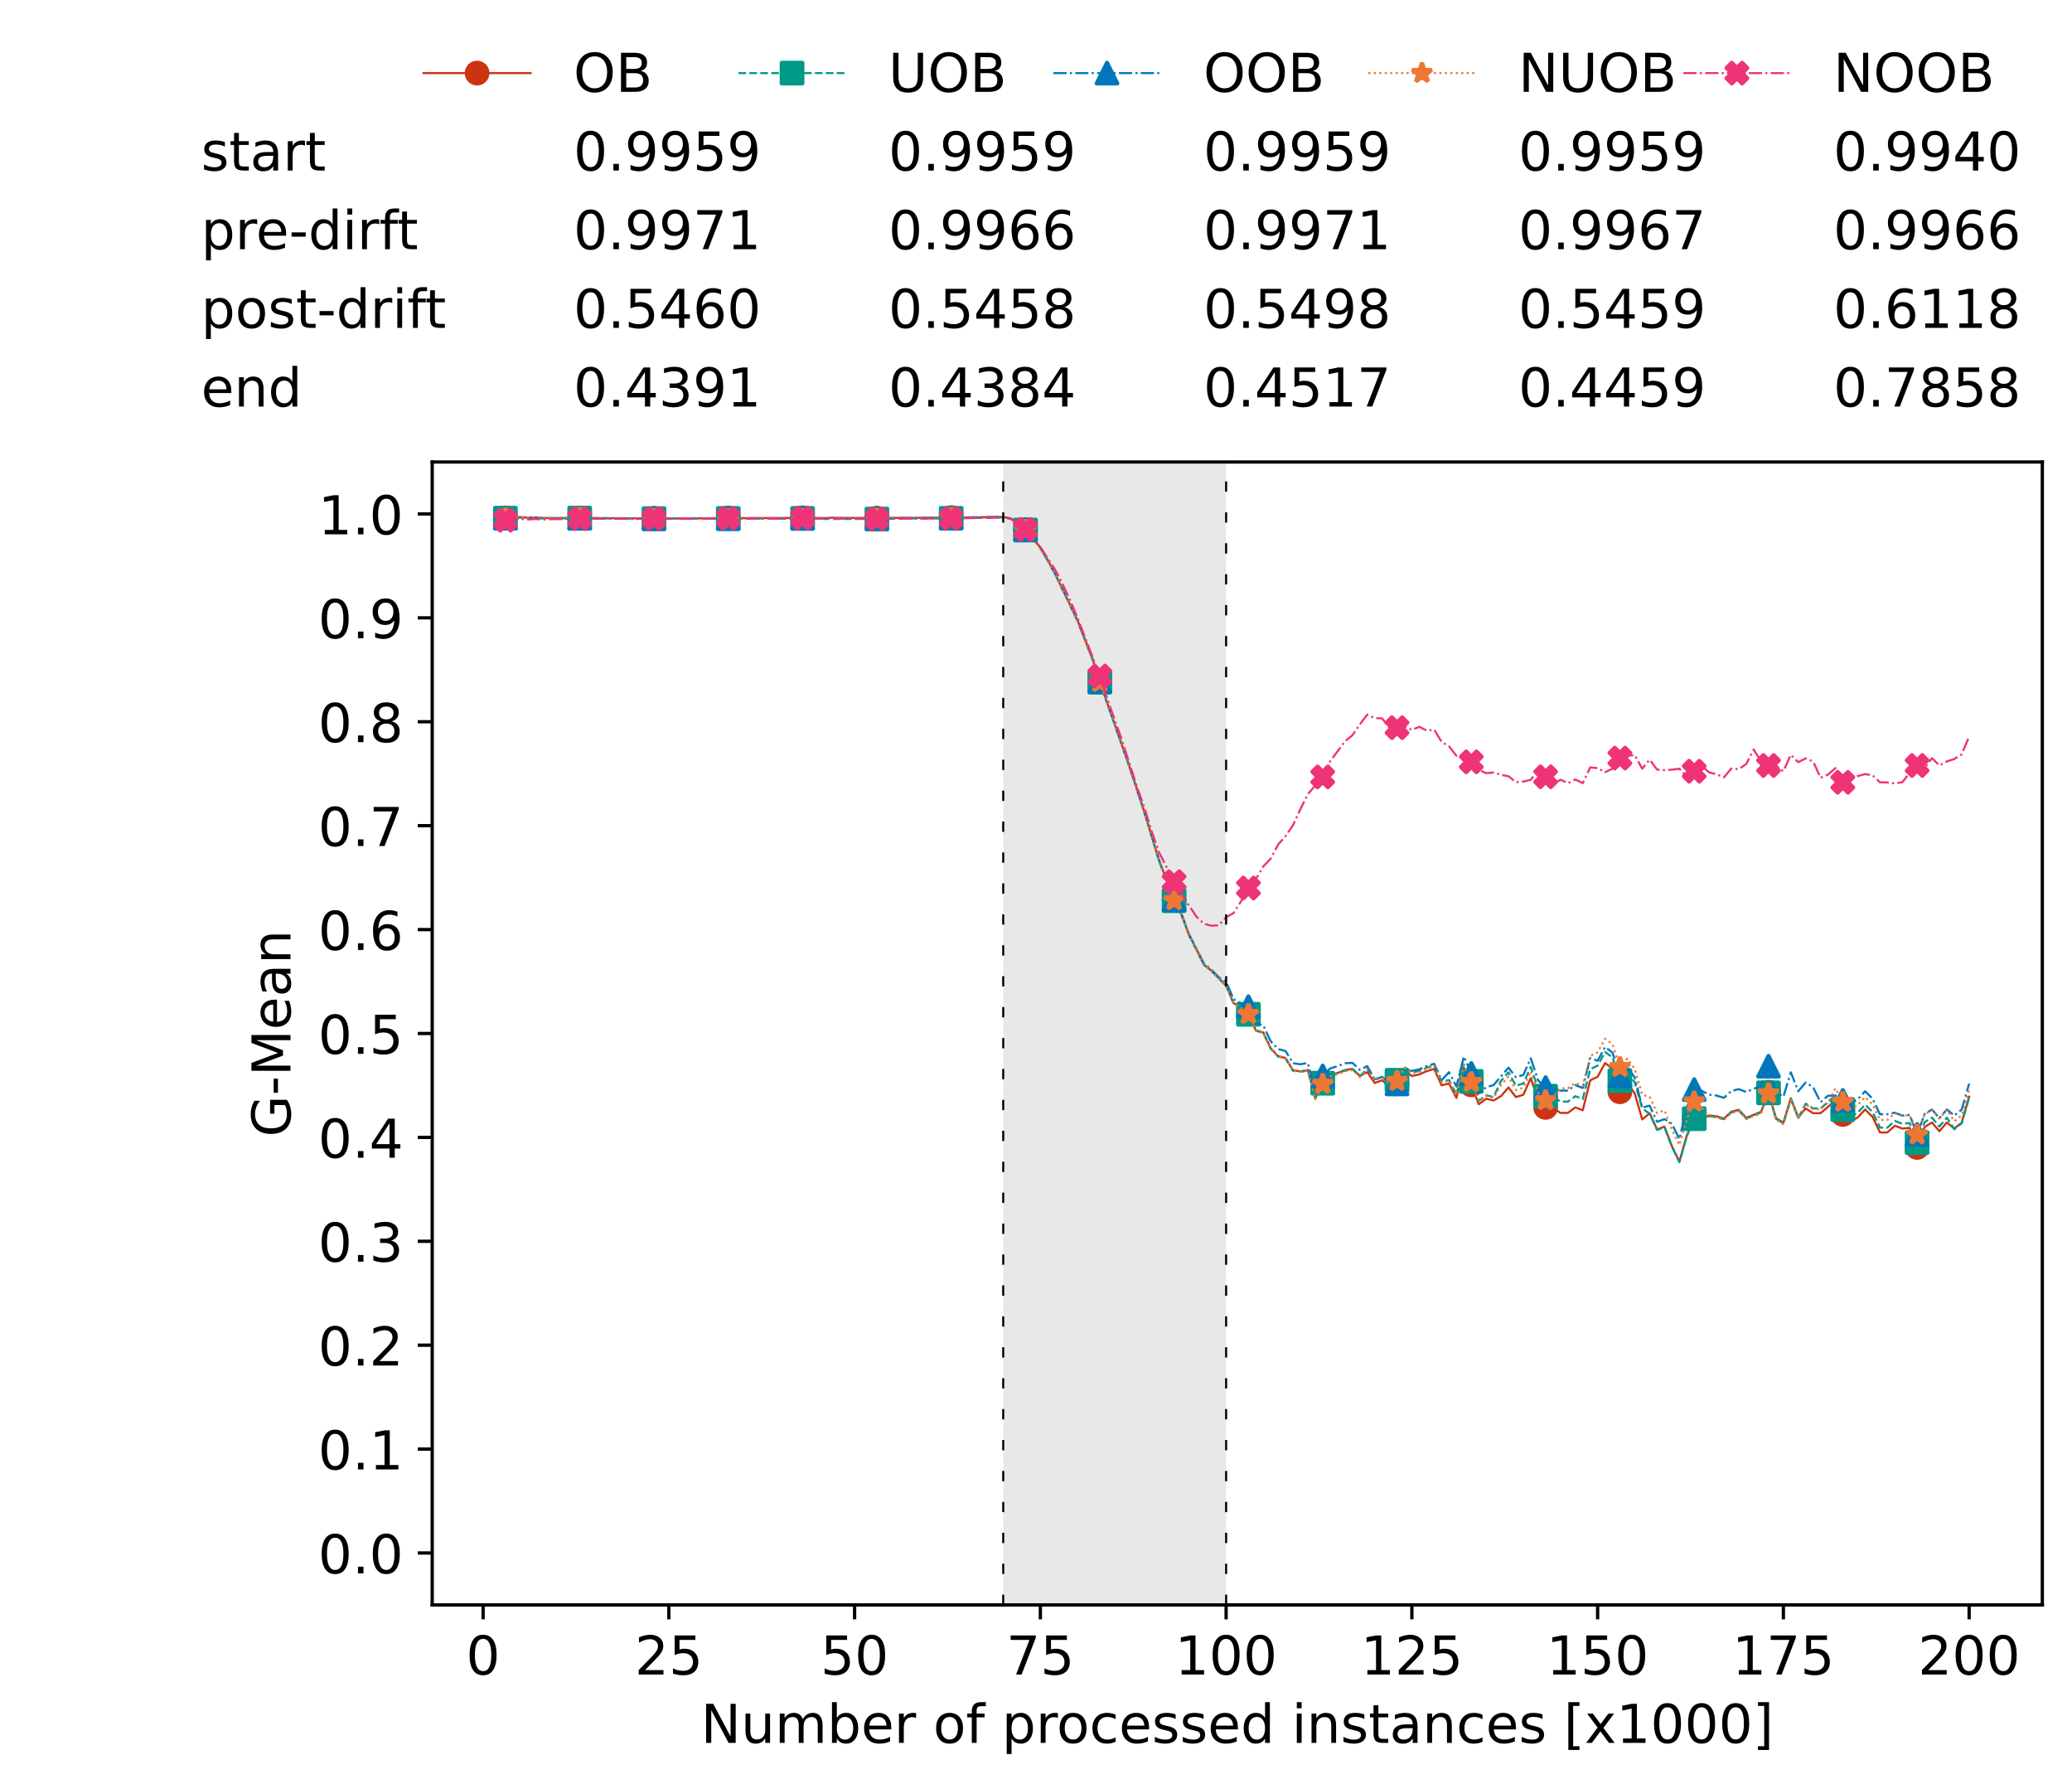<?xml version="1.0" encoding="utf-8" standalone="no"?>
<!DOCTYPE svg PUBLIC "-//W3C//DTD SVG 1.1//EN"
  "http://www.w3.org/Graphics/SVG/1.1/DTD/svg11.dtd">
<!-- Created with matplotlib (https://matplotlib.org/) -->
<svg height="432.615pt" version="1.1" viewBox="0 0 502.65 432.615" width="502.65pt" xmlns="http://www.w3.org/2000/svg" xmlns:xlink="http://www.w3.org/1999/xlink">
 <defs>
  <style type="text/css">*{stroke-linecap:butt;stroke-linejoin:round;}</style>
 </defs>
 <g id="figure_1">
  <g id="patch_1">
   <path d="M 0 432.615 
L 502.65 432.615 
L 502.65 0 
L 0 0 
z
" style="fill:#ffffff;"/>
  </g>
  <g id="axes_1">
   <g id="patch_2">
    <path d="M 104.85 389.252 
L 495.45 389.252 
L 495.45 112.052 
L 104.85 112.052 
z
" style="fill:#ffffff;"/>
   </g>
   <g id="patch_3">
    <path clip-path="url(#pe5af8b0c56)" d="M 297.446 389.252 
L 297.446 112.052 
L 243.372 112.052 
L 243.372 389.252 
z
" style="fill:#d3d3d3;opacity:0.5;"/>
   </g>
   <g id="matplotlib.axis_1">
    <g id="xtick_1">
     <g id="line2d_1">
      <defs>
       <path d="M 0 0 
L 0 3.5 
" id="m2df5bb8990" style="stroke:#000000;stroke-width:0.8;"/>
      </defs>
      <g>
       <use style="stroke:#000000;stroke-width:0.8;" x="117.197" xlink:href="#m2df5bb8990" y="389.252"/>
      </g>
     </g>
     <g id="text_1">
      <!-- 0 -->
      <g transform="translate(113.061 406.13)scale(0.13 -0.13)">
       <defs>
        <path d="M 31.781 66.406 
Q 24.172 66.406 20.328 58.906 
Q 16.5 51.422 16.5 36.375 
Q 16.5 21.391 20.328 13.891 
Q 24.172 6.391 31.781 6.391 
Q 39.453 6.391 43.281 13.891 
Q 47.125 21.391 47.125 36.375 
Q 47.125 51.422 43.281 58.906 
Q 39.453 66.406 31.781 66.406 
z
M 31.781 74.219 
Q 44.047 74.219 50.516 64.516 
Q 56.984 54.828 56.984 36.375 
Q 56.984 17.969 50.516 8.266 
Q 44.047 -1.422 31.781 -1.422 
Q 19.531 -1.422 13.062 8.266 
Q 6.594 17.969 6.594 36.375 
Q 6.594 54.828 13.062 64.516 
Q 19.531 74.219 31.781 74.219 
z
" id="DejaVuSans-48"/>
       </defs>
       <use xlink:href="#DejaVuSans-48"/>
      </g>
     </g>
    </g>
    <g id="xtick_2">
     <g id="line2d_2">
      <g>
       <use style="stroke:#000000;stroke-width:0.8;" x="162.259" xlink:href="#m2df5bb8990" y="389.252"/>
      </g>
     </g>
     <g id="text_2">
      <!-- 25 -->
      <g transform="translate(153.988 406.13)scale(0.13 -0.13)">
       <defs>
        <path d="M 19.188 8.297 
L 53.609 8.297 
L 53.609 0 
L 7.328 0 
L 7.328 8.297 
Q 12.938 14.109 22.625 23.891 
Q 32.328 33.688 34.812 36.531 
Q 39.547 41.844 41.422 45.531 
Q 43.312 49.219 43.312 52.781 
Q 43.312 58.594 39.234 62.25 
Q 35.156 65.922 28.609 65.922 
Q 23.969 65.922 18.812 64.312 
Q 13.672 62.703 7.812 59.422 
L 7.812 69.391 
Q 13.766 71.781 18.938 73 
Q 24.125 74.219 28.422 74.219 
Q 39.75 74.219 46.484 68.547 
Q 53.219 62.891 53.219 53.422 
Q 53.219 48.922 51.531 44.891 
Q 49.859 40.875 45.406 35.406 
Q 44.188 33.984 37.641 27.219 
Q 31.109 20.453 19.188 8.297 
z
" id="DejaVuSans-50"/>
        <path d="M 10.797 72.906 
L 49.516 72.906 
L 49.516 64.594 
L 19.828 64.594 
L 19.828 46.734 
Q 21.969 47.469 24.109 47.828 
Q 26.266 48.188 28.422 48.188 
Q 40.625 48.188 47.75 41.5 
Q 54.891 34.812 54.891 23.391 
Q 54.891 11.625 47.562 5.094 
Q 40.234 -1.422 26.906 -1.422 
Q 22.312 -1.422 17.547 -0.641 
Q 12.797 0.141 7.719 1.703 
L 7.719 11.625 
Q 12.109 9.234 16.797 8.062 
Q 21.484 6.891 26.703 6.891 
Q 35.156 6.891 40.078 11.328 
Q 45.016 15.766 45.016 23.391 
Q 45.016 31 40.078 35.438 
Q 35.156 39.891 26.703 39.891 
Q 22.75 39.891 18.812 39.016 
Q 14.891 38.141 10.797 36.281 
z
" id="DejaVuSans-53"/>
       </defs>
       <use xlink:href="#DejaVuSans-50"/>
       <use x="63.623" xlink:href="#DejaVuSans-53"/>
      </g>
     </g>
    </g>
    <g id="xtick_3">
     <g id="line2d_3">
      <g>
       <use style="stroke:#000000;stroke-width:0.8;" x="207.322" xlink:href="#m2df5bb8990" y="389.252"/>
      </g>
     </g>
     <g id="text_3">
      <!-- 50 -->
      <g transform="translate(199.05 406.13)scale(0.13 -0.13)">
       <use xlink:href="#DejaVuSans-53"/>
       <use x="63.623" xlink:href="#DejaVuSans-48"/>
      </g>
     </g>
    </g>
    <g id="xtick_4">
     <g id="line2d_4">
      <g>
       <use style="stroke:#000000;stroke-width:0.8;" x="252.384" xlink:href="#m2df5bb8990" y="389.252"/>
      </g>
     </g>
     <g id="text_4">
      <!-- 75 -->
      <g transform="translate(244.113 406.13)scale(0.13 -0.13)">
       <defs>
        <path d="M 8.203 72.906 
L 55.078 72.906 
L 55.078 68.703 
L 28.609 0 
L 18.312 0 
L 43.219 64.594 
L 8.203 64.594 
z
" id="DejaVuSans-55"/>
       </defs>
       <use xlink:href="#DejaVuSans-55"/>
       <use x="63.623" xlink:href="#DejaVuSans-53"/>
      </g>
     </g>
    </g>
    <g id="xtick_5">
     <g id="line2d_5">
      <g>
       <use style="stroke:#000000;stroke-width:0.8;" x="297.446" xlink:href="#m2df5bb8990" y="389.252"/>
      </g>
     </g>
     <g id="text_5">
      <!-- 100 -->
      <g transform="translate(285.039 406.13)scale(0.13 -0.13)">
       <defs>
        <path d="M 12.406 8.297 
L 28.516 8.297 
L 28.516 63.922 
L 10.984 60.406 
L 10.984 69.391 
L 28.422 72.906 
L 38.281 72.906 
L 38.281 8.297 
L 54.391 8.297 
L 54.391 0 
L 12.406 0 
z
" id="DejaVuSans-49"/>
       </defs>
       <use xlink:href="#DejaVuSans-49"/>
       <use x="63.623" xlink:href="#DejaVuSans-48"/>
       <use x="127.246" xlink:href="#DejaVuSans-48"/>
      </g>
     </g>
    </g>
    <g id="xtick_6">
     <g id="line2d_6">
      <g>
       <use style="stroke:#000000;stroke-width:0.8;" x="342.509" xlink:href="#m2df5bb8990" y="389.252"/>
      </g>
     </g>
     <g id="text_6">
      <!-- 125 -->
      <g transform="translate(330.102 406.13)scale(0.13 -0.13)">
       <use xlink:href="#DejaVuSans-49"/>
       <use x="63.623" xlink:href="#DejaVuSans-50"/>
       <use x="127.246" xlink:href="#DejaVuSans-53"/>
      </g>
     </g>
    </g>
    <g id="xtick_7">
     <g id="line2d_7">
      <g>
       <use style="stroke:#000000;stroke-width:0.8;" x="387.571" xlink:href="#m2df5bb8990" y="389.252"/>
      </g>
     </g>
     <g id="text_7">
      <!-- 150 -->
      <g transform="translate(375.164 406.13)scale(0.13 -0.13)">
       <use xlink:href="#DejaVuSans-49"/>
       <use x="63.623" xlink:href="#DejaVuSans-53"/>
       <use x="127.246" xlink:href="#DejaVuSans-48"/>
      </g>
     </g>
    </g>
    <g id="xtick_8">
     <g id="line2d_8">
      <g>
       <use style="stroke:#000000;stroke-width:0.8;" x="432.633" xlink:href="#m2df5bb8990" y="389.252"/>
      </g>
     </g>
     <g id="text_8">
      <!-- 175 -->
      <g transform="translate(420.226 406.13)scale(0.13 -0.13)">
       <use xlink:href="#DejaVuSans-49"/>
       <use x="63.623" xlink:href="#DejaVuSans-55"/>
       <use x="127.246" xlink:href="#DejaVuSans-53"/>
      </g>
     </g>
    </g>
    <g id="xtick_9">
     <g id="line2d_9">
      <g>
       <use style="stroke:#000000;stroke-width:0.8;" x="477.695" xlink:href="#m2df5bb8990" y="389.252"/>
      </g>
     </g>
     <g id="text_9">
      <!-- 200 -->
      <g transform="translate(465.289 406.13)scale(0.13 -0.13)">
       <use xlink:href="#DejaVuSans-50"/>
       <use x="63.623" xlink:href="#DejaVuSans-48"/>
       <use x="127.246" xlink:href="#DejaVuSans-48"/>
      </g>
     </g>
    </g>
    <g id="text_10">
     <!-- Number of processed instances [x1000] -->
     <g transform="translate(170.025 422.711)scale(0.13 -0.13)">
      <defs>
       <path d="M 9.812 72.906 
L 23.094 72.906 
L 55.422 11.922 
L 55.422 72.906 
L 64.984 72.906 
L 64.984 0 
L 51.703 0 
L 19.391 60.984 
L 19.391 0 
L 9.812 0 
z
" id="DejaVuSans-78"/>
       <path d="M 8.5 21.578 
L 8.5 54.688 
L 17.484 54.688 
L 17.484 21.922 
Q 17.484 14.156 20.5 10.266 
Q 23.531 6.391 29.594 6.391 
Q 36.859 6.391 41.078 11.031 
Q 45.312 15.672 45.312 23.688 
L 45.312 54.688 
L 54.297 54.688 
L 54.297 0 
L 45.312 0 
L 45.312 8.406 
Q 42.047 3.422 37.719 1 
Q 33.406 -1.422 27.688 -1.422 
Q 18.266 -1.422 13.375 4.438 
Q 8.5 10.297 8.5 21.578 
z
M 31.109 56 
z
" id="DejaVuSans-117"/>
       <path d="M 52 44.188 
Q 55.375 50.25 60.062 53.125 
Q 64.75 56 71.094 56 
Q 79.641 56 84.281 50.016 
Q 88.922 44.047 88.922 33.016 
L 88.922 0 
L 79.891 0 
L 79.891 32.719 
Q 79.891 40.578 77.094 44.375 
Q 74.312 48.188 68.609 48.188 
Q 61.625 48.188 57.562 43.547 
Q 53.516 38.922 53.516 30.906 
L 53.516 0 
L 44.484 0 
L 44.484 32.719 
Q 44.484 40.625 41.703 44.406 
Q 38.922 48.188 33.109 48.188 
Q 26.219 48.188 22.156 43.531 
Q 18.109 38.875 18.109 30.906 
L 18.109 0 
L 9.078 0 
L 9.078 54.688 
L 18.109 54.688 
L 18.109 46.188 
Q 21.188 51.219 25.484 53.609 
Q 29.781 56 35.688 56 
Q 41.656 56 45.828 52.969 
Q 50 49.953 52 44.188 
z
" id="DejaVuSans-109"/>
       <path d="M 48.688 27.297 
Q 48.688 37.203 44.609 42.844 
Q 40.531 48.484 33.406 48.484 
Q 26.266 48.484 22.188 42.844 
Q 18.109 37.203 18.109 27.297 
Q 18.109 17.391 22.188 11.75 
Q 26.266 6.109 33.406 6.109 
Q 40.531 6.109 44.609 11.75 
Q 48.688 17.391 48.688 27.297 
z
M 18.109 46.391 
Q 20.953 51.266 25.266 53.625 
Q 29.594 56 35.594 56 
Q 45.562 56 51.781 48.094 
Q 58.016 40.188 58.016 27.297 
Q 58.016 14.406 51.781 6.484 
Q 45.562 -1.422 35.594 -1.422 
Q 29.594 -1.422 25.266 0.953 
Q 20.953 3.328 18.109 8.203 
L 18.109 0 
L 9.078 0 
L 9.078 75.984 
L 18.109 75.984 
z
" id="DejaVuSans-98"/>
       <path d="M 56.203 29.594 
L 56.203 25.203 
L 14.891 25.203 
Q 15.484 15.922 20.484 11.062 
Q 25.484 6.203 34.422 6.203 
Q 39.594 6.203 44.453 7.469 
Q 49.312 8.734 54.109 11.281 
L 54.109 2.781 
Q 49.266 0.734 44.188 -0.344 
Q 39.109 -1.422 33.891 -1.422 
Q 20.797 -1.422 13.156 6.188 
Q 5.516 13.812 5.516 26.812 
Q 5.516 40.234 12.766 48.109 
Q 20.016 56 32.328 56 
Q 43.359 56 49.781 48.891 
Q 56.203 41.797 56.203 29.594 
z
M 47.219 32.234 
Q 47.125 39.594 43.094 43.984 
Q 39.062 48.391 32.422 48.391 
Q 24.906 48.391 20.391 44.141 
Q 15.875 39.891 15.188 32.172 
z
" id="DejaVuSans-101"/>
       <path d="M 41.109 46.297 
Q 39.594 47.172 37.812 47.578 
Q 36.031 48 33.891 48 
Q 26.266 48 22.188 43.047 
Q 18.109 38.094 18.109 28.812 
L 18.109 0 
L 9.078 0 
L 9.078 54.688 
L 18.109 54.688 
L 18.109 46.188 
Q 20.953 51.172 25.484 53.578 
Q 30.031 56 36.531 56 
Q 37.453 56 38.578 55.875 
Q 39.703 55.766 41.062 55.516 
z
" id="DejaVuSans-114"/>
       <path id="DejaVuSans-32"/>
       <path d="M 30.609 48.391 
Q 23.391 48.391 19.188 42.75 
Q 14.984 37.109 14.984 27.297 
Q 14.984 17.484 19.156 11.844 
Q 23.344 6.203 30.609 6.203 
Q 37.797 6.203 41.984 11.859 
Q 46.188 17.531 46.188 27.297 
Q 46.188 37.016 41.984 42.703 
Q 37.797 48.391 30.609 48.391 
z
M 30.609 56 
Q 42.328 56 49.016 48.375 
Q 55.719 40.766 55.719 27.297 
Q 55.719 13.875 49.016 6.219 
Q 42.328 -1.422 30.609 -1.422 
Q 18.844 -1.422 12.172 6.219 
Q 5.516 13.875 5.516 27.297 
Q 5.516 40.766 12.172 48.375 
Q 18.844 56 30.609 56 
z
" id="DejaVuSans-111"/>
       <path d="M 37.109 75.984 
L 37.109 68.5 
L 28.516 68.5 
Q 23.688 68.5 21.797 66.547 
Q 19.922 64.594 19.922 59.516 
L 19.922 54.688 
L 34.719 54.688 
L 34.719 47.703 
L 19.922 47.703 
L 19.922 0 
L 10.891 0 
L 10.891 47.703 
L 2.297 47.703 
L 2.297 54.688 
L 10.891 54.688 
L 10.891 58.5 
Q 10.891 67.625 15.141 71.797 
Q 19.391 75.984 28.609 75.984 
z
" id="DejaVuSans-102"/>
       <path d="M 18.109 8.203 
L 18.109 -20.797 
L 9.078 -20.797 
L 9.078 54.688 
L 18.109 54.688 
L 18.109 46.391 
Q 20.953 51.266 25.266 53.625 
Q 29.594 56 35.594 56 
Q 45.562 56 51.781 48.094 
Q 58.016 40.188 58.016 27.297 
Q 58.016 14.406 51.781 6.484 
Q 45.562 -1.422 35.594 -1.422 
Q 29.594 -1.422 25.266 0.953 
Q 20.953 3.328 18.109 8.203 
z
M 48.688 27.297 
Q 48.688 37.203 44.609 42.844 
Q 40.531 48.484 33.406 48.484 
Q 26.266 48.484 22.188 42.844 
Q 18.109 37.203 18.109 27.297 
Q 18.109 17.391 22.188 11.75 
Q 26.266 6.109 33.406 6.109 
Q 40.531 6.109 44.609 11.75 
Q 48.688 17.391 48.688 27.297 
z
" id="DejaVuSans-112"/>
       <path d="M 48.781 52.594 
L 48.781 44.188 
Q 44.969 46.297 41.141 47.344 
Q 37.312 48.391 33.406 48.391 
Q 24.656 48.391 19.812 42.844 
Q 14.984 37.312 14.984 27.297 
Q 14.984 17.281 19.812 11.734 
Q 24.656 6.203 33.406 6.203 
Q 37.312 6.203 41.141 7.25 
Q 44.969 8.297 48.781 10.406 
L 48.781 2.094 
Q 45.016 0.344 40.984 -0.531 
Q 36.969 -1.422 32.422 -1.422 
Q 20.062 -1.422 12.781 6.344 
Q 5.516 14.109 5.516 27.297 
Q 5.516 40.672 12.859 48.328 
Q 20.219 56 33.016 56 
Q 37.156 56 41.109 55.141 
Q 45.062 54.297 48.781 52.594 
z
" id="DejaVuSans-99"/>
       <path d="M 44.281 53.078 
L 44.281 44.578 
Q 40.484 46.531 36.375 47.5 
Q 32.281 48.484 27.875 48.484 
Q 21.188 48.484 17.844 46.438 
Q 14.5 44.391 14.5 40.281 
Q 14.5 37.156 16.891 35.375 
Q 19.281 33.594 26.516 31.984 
L 29.594 31.297 
Q 39.156 29.25 43.188 25.516 
Q 47.219 21.781 47.219 15.094 
Q 47.219 7.469 41.188 3.016 
Q 35.156 -1.422 24.609 -1.422 
Q 20.219 -1.422 15.453 -0.562 
Q 10.688 0.297 5.422 2 
L 5.422 11.281 
Q 10.406 8.688 15.234 7.391 
Q 20.062 6.109 24.812 6.109 
Q 31.156 6.109 34.562 8.281 
Q 37.984 10.453 37.984 14.406 
Q 37.984 18.062 35.516 20.016 
Q 33.062 21.969 24.703 23.781 
L 21.578 24.516 
Q 13.234 26.266 9.516 29.906 
Q 5.812 33.547 5.812 39.891 
Q 5.812 47.609 11.281 51.797 
Q 16.75 56 26.812 56 
Q 31.781 56 36.172 55.266 
Q 40.578 54.547 44.281 53.078 
z
" id="DejaVuSans-115"/>
       <path d="M 45.406 46.391 
L 45.406 75.984 
L 54.391 75.984 
L 54.391 0 
L 45.406 0 
L 45.406 8.203 
Q 42.578 3.328 38.25 0.953 
Q 33.938 -1.422 27.875 -1.422 
Q 17.969 -1.422 11.734 6.484 
Q 5.516 14.406 5.516 27.297 
Q 5.516 40.188 11.734 48.094 
Q 17.969 56 27.875 56 
Q 33.938 56 38.25 53.625 
Q 42.578 51.266 45.406 46.391 
z
M 14.797 27.297 
Q 14.797 17.391 18.875 11.75 
Q 22.953 6.109 30.078 6.109 
Q 37.203 6.109 41.297 11.75 
Q 45.406 17.391 45.406 27.297 
Q 45.406 37.203 41.297 42.844 
Q 37.203 48.484 30.078 48.484 
Q 22.953 48.484 18.875 42.844 
Q 14.797 37.203 14.797 27.297 
z
" id="DejaVuSans-100"/>
       <path d="M 9.422 54.688 
L 18.406 54.688 
L 18.406 0 
L 9.422 0 
z
M 9.422 75.984 
L 18.406 75.984 
L 18.406 64.594 
L 9.422 64.594 
z
" id="DejaVuSans-105"/>
       <path d="M 54.891 33.016 
L 54.891 0 
L 45.906 0 
L 45.906 32.719 
Q 45.906 40.484 42.875 44.328 
Q 39.844 48.188 33.797 48.188 
Q 26.516 48.188 22.312 43.547 
Q 18.109 38.922 18.109 30.906 
L 18.109 0 
L 9.078 0 
L 9.078 54.688 
L 18.109 54.688 
L 18.109 46.188 
Q 21.344 51.125 25.703 53.562 
Q 30.078 56 35.797 56 
Q 45.219 56 50.047 50.172 
Q 54.891 44.344 54.891 33.016 
z
" id="DejaVuSans-110"/>
       <path d="M 18.312 70.219 
L 18.312 54.688 
L 36.812 54.688 
L 36.812 47.703 
L 18.312 47.703 
L 18.312 18.016 
Q 18.312 11.328 20.141 9.422 
Q 21.969 7.516 27.594 7.516 
L 36.812 7.516 
L 36.812 0 
L 27.594 0 
Q 17.188 0 13.234 3.875 
Q 9.281 7.766 9.281 18.016 
L 9.281 47.703 
L 2.688 47.703 
L 2.688 54.688 
L 9.281 54.688 
L 9.281 70.219 
z
" id="DejaVuSans-116"/>
       <path d="M 34.281 27.484 
Q 23.391 27.484 19.188 25 
Q 14.984 22.516 14.984 16.5 
Q 14.984 11.719 18.141 8.906 
Q 21.297 6.109 26.703 6.109 
Q 34.188 6.109 38.703 11.406 
Q 43.219 16.703 43.219 25.484 
L 43.219 27.484 
z
M 52.203 31.203 
L 52.203 0 
L 43.219 0 
L 43.219 8.297 
Q 40.141 3.328 35.547 0.953 
Q 30.953 -1.422 24.312 -1.422 
Q 15.922 -1.422 10.953 3.297 
Q 6 8.016 6 15.922 
Q 6 25.141 12.172 29.828 
Q 18.359 34.516 30.609 34.516 
L 43.219 34.516 
L 43.219 35.406 
Q 43.219 41.609 39.141 45 
Q 35.062 48.391 27.688 48.391 
Q 23 48.391 18.547 47.266 
Q 14.109 46.141 10.016 43.891 
L 10.016 52.203 
Q 14.938 54.109 19.578 55.047 
Q 24.219 56 28.609 56 
Q 40.484 56 46.344 49.844 
Q 52.203 43.703 52.203 31.203 
z
" id="DejaVuSans-97"/>
       <path d="M 8.594 75.984 
L 29.297 75.984 
L 29.297 69 
L 17.578 69 
L 17.578 -6.203 
L 29.297 -6.203 
L 29.297 -13.188 
L 8.594 -13.188 
z
" id="DejaVuSans-91"/>
       <path d="M 54.891 54.688 
L 35.109 28.078 
L 55.906 0 
L 45.312 0 
L 29.391 21.484 
L 13.484 0 
L 2.875 0 
L 24.125 28.609 
L 4.688 54.688 
L 15.281 54.688 
L 29.781 35.203 
L 44.281 54.688 
z
" id="DejaVuSans-120"/>
       <path d="M 30.422 75.984 
L 30.422 -13.188 
L 9.719 -13.188 
L 9.719 -6.203 
L 21.391 -6.203 
L 21.391 69 
L 9.719 69 
L 9.719 75.984 
z
" id="DejaVuSans-93"/>
      </defs>
      <use xlink:href="#DejaVuSans-78"/>
      <use x="74.805" xlink:href="#DejaVuSans-117"/>
      <use x="138.184" xlink:href="#DejaVuSans-109"/>
      <use x="235.596" xlink:href="#DejaVuSans-98"/>
      <use x="299.072" xlink:href="#DejaVuSans-101"/>
      <use x="360.596" xlink:href="#DejaVuSans-114"/>
      <use x="401.709" xlink:href="#DejaVuSans-32"/>
      <use x="433.496" xlink:href="#DejaVuSans-111"/>
      <use x="494.678" xlink:href="#DejaVuSans-102"/>
      <use x="529.883" xlink:href="#DejaVuSans-32"/>
      <use x="561.67" xlink:href="#DejaVuSans-112"/>
      <use x="625.146" xlink:href="#DejaVuSans-114"/>
      <use x="664.01" xlink:href="#DejaVuSans-111"/>
      <use x="725.191" xlink:href="#DejaVuSans-99"/>
      <use x="780.172" xlink:href="#DejaVuSans-101"/>
      <use x="841.695" xlink:href="#DejaVuSans-115"/>
      <use x="893.795" xlink:href="#DejaVuSans-115"/>
      <use x="945.895" xlink:href="#DejaVuSans-101"/>
      <use x="1007.418" xlink:href="#DejaVuSans-100"/>
      <use x="1070.895" xlink:href="#DejaVuSans-32"/>
      <use x="1102.682" xlink:href="#DejaVuSans-105"/>
      <use x="1130.465" xlink:href="#DejaVuSans-110"/>
      <use x="1193.844" xlink:href="#DejaVuSans-115"/>
      <use x="1245.943" xlink:href="#DejaVuSans-116"/>
      <use x="1285.152" xlink:href="#DejaVuSans-97"/>
      <use x="1346.432" xlink:href="#DejaVuSans-110"/>
      <use x="1409.811" xlink:href="#DejaVuSans-99"/>
      <use x="1464.791" xlink:href="#DejaVuSans-101"/>
      <use x="1526.314" xlink:href="#DejaVuSans-115"/>
      <use x="1578.414" xlink:href="#DejaVuSans-32"/>
      <use x="1610.201" xlink:href="#DejaVuSans-91"/>
      <use x="1649.215" xlink:href="#DejaVuSans-120"/>
      <use x="1708.395" xlink:href="#DejaVuSans-49"/>
      <use x="1772.018" xlink:href="#DejaVuSans-48"/>
      <use x="1835.641" xlink:href="#DejaVuSans-48"/>
      <use x="1899.264" xlink:href="#DejaVuSans-48"/>
      <use x="1962.887" xlink:href="#DejaVuSans-93"/>
     </g>
    </g>
   </g>
   <g id="matplotlib.axis_2">
    <g id="ytick_1">
     <g id="line2d_10">
      <defs>
       <path d="M 0 0 
L -3.5 0 
" id="m43c8a1431a" style="stroke:#000000;stroke-width:0.8;"/>
      </defs>
      <g>
       <use style="stroke:#000000;stroke-width:0.8;" x="104.85" xlink:href="#m43c8a1431a" y="376.652"/>
      </g>
     </g>
     <g id="text_11">
      <!-- 0.0 -->
      <g transform="translate(77.176 381.591)scale(0.13 -0.13)">
       <defs>
        <path d="M 10.688 12.406 
L 21 12.406 
L 21 0 
L 10.688 0 
z
" id="DejaVuSans-46"/>
       </defs>
       <use xlink:href="#DejaVuSans-48"/>
       <use x="63.623" xlink:href="#DejaVuSans-46"/>
       <use x="95.41" xlink:href="#DejaVuSans-48"/>
      </g>
     </g>
    </g>
    <g id="ytick_2">
     <g id="line2d_11">
      <g>
       <use style="stroke:#000000;stroke-width:0.8;" x="104.85" xlink:href="#m43c8a1431a" y="351.452"/>
      </g>
     </g>
     <g id="text_12">
      <!-- 0.1 -->
      <g transform="translate(77.176 356.391)scale(0.13 -0.13)">
       <use xlink:href="#DejaVuSans-48"/>
       <use x="63.623" xlink:href="#DejaVuSans-46"/>
       <use x="95.41" xlink:href="#DejaVuSans-49"/>
      </g>
     </g>
    </g>
    <g id="ytick_3">
     <g id="line2d_12">
      <g>
       <use style="stroke:#000000;stroke-width:0.8;" x="104.85" xlink:href="#m43c8a1431a" y="326.252"/>
      </g>
     </g>
     <g id="text_13">
      <!-- 0.2 -->
      <g transform="translate(77.176 331.191)scale(0.13 -0.13)">
       <use xlink:href="#DejaVuSans-48"/>
       <use x="63.623" xlink:href="#DejaVuSans-46"/>
       <use x="95.41" xlink:href="#DejaVuSans-50"/>
      </g>
     </g>
    </g>
    <g id="ytick_4">
     <g id="line2d_13">
      <g>
       <use style="stroke:#000000;stroke-width:0.8;" x="104.85" xlink:href="#m43c8a1431a" y="301.052"/>
      </g>
     </g>
     <g id="text_14">
      <!-- 0.3 -->
      <g transform="translate(77.176 305.991)scale(0.13 -0.13)">
       <defs>
        <path d="M 40.578 39.312 
Q 47.656 37.797 51.625 33 
Q 55.609 28.219 55.609 21.188 
Q 55.609 10.406 48.188 4.484 
Q 40.766 -1.422 27.094 -1.422 
Q 22.516 -1.422 17.656 -0.516 
Q 12.797 0.391 7.625 2.203 
L 7.625 11.719 
Q 11.719 9.328 16.594 8.109 
Q 21.484 6.891 26.812 6.891 
Q 36.078 6.891 40.938 10.547 
Q 45.797 14.203 45.797 21.188 
Q 45.797 27.641 41.281 31.266 
Q 36.766 34.906 28.719 34.906 
L 20.219 34.906 
L 20.219 43.016 
L 29.109 43.016 
Q 36.375 43.016 40.234 45.922 
Q 44.094 48.828 44.094 54.297 
Q 44.094 59.906 40.109 62.906 
Q 36.141 65.922 28.719 65.922 
Q 24.656 65.922 20.016 65.031 
Q 15.375 64.156 9.812 62.312 
L 9.812 71.094 
Q 15.438 72.656 20.344 73.438 
Q 25.25 74.219 29.594 74.219 
Q 40.828 74.219 47.359 69.109 
Q 53.906 64.016 53.906 55.328 
Q 53.906 49.266 50.438 45.094 
Q 46.969 40.922 40.578 39.312 
z
" id="DejaVuSans-51"/>
       </defs>
       <use xlink:href="#DejaVuSans-48"/>
       <use x="63.623" xlink:href="#DejaVuSans-46"/>
       <use x="95.41" xlink:href="#DejaVuSans-51"/>
      </g>
     </g>
    </g>
    <g id="ytick_5">
     <g id="line2d_14">
      <g>
       <use style="stroke:#000000;stroke-width:0.8;" x="104.85" xlink:href="#m43c8a1431a" y="275.852"/>
      </g>
     </g>
     <g id="text_15">
      <!-- 0.4 -->
      <g transform="translate(77.176 280.791)scale(0.13 -0.13)">
       <defs>
        <path d="M 37.797 64.312 
L 12.891 25.391 
L 37.797 25.391 
z
M 35.203 72.906 
L 47.609 72.906 
L 47.609 25.391 
L 58.016 25.391 
L 58.016 17.188 
L 47.609 17.188 
L 47.609 0 
L 37.797 0 
L 37.797 17.188 
L 4.891 17.188 
L 4.891 26.703 
z
" id="DejaVuSans-52"/>
       </defs>
       <use xlink:href="#DejaVuSans-48"/>
       <use x="63.623" xlink:href="#DejaVuSans-46"/>
       <use x="95.41" xlink:href="#DejaVuSans-52"/>
      </g>
     </g>
    </g>
    <g id="ytick_6">
     <g id="line2d_15">
      <g>
       <use style="stroke:#000000;stroke-width:0.8;" x="104.85" xlink:href="#m43c8a1431a" y="250.652"/>
      </g>
     </g>
     <g id="text_16">
      <!-- 0.5 -->
      <g transform="translate(77.176 255.591)scale(0.13 -0.13)">
       <use xlink:href="#DejaVuSans-48"/>
       <use x="63.623" xlink:href="#DejaVuSans-46"/>
       <use x="95.41" xlink:href="#DejaVuSans-53"/>
      </g>
     </g>
    </g>
    <g id="ytick_7">
     <g id="line2d_16">
      <g>
       <use style="stroke:#000000;stroke-width:0.8;" x="104.85" xlink:href="#m43c8a1431a" y="225.452"/>
      </g>
     </g>
     <g id="text_17">
      <!-- 0.6 -->
      <g transform="translate(77.176 230.391)scale(0.13 -0.13)">
       <defs>
        <path d="M 33.016 40.375 
Q 26.375 40.375 22.484 35.828 
Q 18.609 31.297 18.609 23.391 
Q 18.609 15.531 22.484 10.953 
Q 26.375 6.391 33.016 6.391 
Q 39.656 6.391 43.531 10.953 
Q 47.406 15.531 47.406 23.391 
Q 47.406 31.297 43.531 35.828 
Q 39.656 40.375 33.016 40.375 
z
M 52.594 71.297 
L 52.594 62.312 
Q 48.875 64.062 45.094 64.984 
Q 41.312 65.922 37.594 65.922 
Q 27.828 65.922 22.672 59.328 
Q 17.531 52.734 16.797 39.406 
Q 19.672 43.656 24.016 45.922 
Q 28.375 48.188 33.594 48.188 
Q 44.578 48.188 50.953 41.516 
Q 57.328 34.859 57.328 23.391 
Q 57.328 12.156 50.688 5.359 
Q 44.047 -1.422 33.016 -1.422 
Q 20.359 -1.422 13.672 8.266 
Q 6.984 17.969 6.984 36.375 
Q 6.984 53.656 15.188 63.938 
Q 23.391 74.219 37.203 74.219 
Q 40.922 74.219 44.703 73.484 
Q 48.484 72.75 52.594 71.297 
z
" id="DejaVuSans-54"/>
       </defs>
       <use xlink:href="#DejaVuSans-48"/>
       <use x="63.623" xlink:href="#DejaVuSans-46"/>
       <use x="95.41" xlink:href="#DejaVuSans-54"/>
      </g>
     </g>
    </g>
    <g id="ytick_8">
     <g id="line2d_17">
      <g>
       <use style="stroke:#000000;stroke-width:0.8;" x="104.85" xlink:href="#m43c8a1431a" y="200.252"/>
      </g>
     </g>
     <g id="text_18">
      <!-- 0.7 -->
      <g transform="translate(77.176 205.191)scale(0.13 -0.13)">
       <use xlink:href="#DejaVuSans-48"/>
       <use x="63.623" xlink:href="#DejaVuSans-46"/>
       <use x="95.41" xlink:href="#DejaVuSans-55"/>
      </g>
     </g>
    </g>
    <g id="ytick_9">
     <g id="line2d_18">
      <g>
       <use style="stroke:#000000;stroke-width:0.8;" x="104.85" xlink:href="#m43c8a1431a" y="175.052"/>
      </g>
     </g>
     <g id="text_19">
      <!-- 0.8 -->
      <g transform="translate(77.176 179.991)scale(0.13 -0.13)">
       <defs>
        <path d="M 31.781 34.625 
Q 24.75 34.625 20.719 30.859 
Q 16.703 27.094 16.703 20.516 
Q 16.703 13.922 20.719 10.156 
Q 24.75 6.391 31.781 6.391 
Q 38.812 6.391 42.859 10.172 
Q 46.922 13.969 46.922 20.516 
Q 46.922 27.094 42.891 30.859 
Q 38.875 34.625 31.781 34.625 
z
M 21.922 38.812 
Q 15.578 40.375 12.031 44.719 
Q 8.5 49.078 8.5 55.328 
Q 8.5 64.062 14.719 69.141 
Q 20.953 74.219 31.781 74.219 
Q 42.672 74.219 48.875 69.141 
Q 55.078 64.062 55.078 55.328 
Q 55.078 49.078 51.531 44.719 
Q 48 40.375 41.703 38.812 
Q 48.828 37.156 52.797 32.312 
Q 56.781 27.484 56.781 20.516 
Q 56.781 9.906 50.312 4.234 
Q 43.844 -1.422 31.781 -1.422 
Q 19.734 -1.422 13.25 4.234 
Q 6.781 9.906 6.781 20.516 
Q 6.781 27.484 10.781 32.312 
Q 14.797 37.156 21.922 38.812 
z
M 18.312 54.391 
Q 18.312 48.734 21.844 45.562 
Q 25.391 42.391 31.781 42.391 
Q 38.141 42.391 41.719 45.562 
Q 45.312 48.734 45.312 54.391 
Q 45.312 60.062 41.719 63.234 
Q 38.141 66.406 31.781 66.406 
Q 25.391 66.406 21.844 63.234 
Q 18.312 60.062 18.312 54.391 
z
" id="DejaVuSans-56"/>
       </defs>
       <use xlink:href="#DejaVuSans-48"/>
       <use x="63.623" xlink:href="#DejaVuSans-46"/>
       <use x="95.41" xlink:href="#DejaVuSans-56"/>
      </g>
     </g>
    </g>
    <g id="ytick_10">
     <g id="line2d_19">
      <g>
       <use style="stroke:#000000;stroke-width:0.8;" x="104.85" xlink:href="#m43c8a1431a" y="149.852"/>
      </g>
     </g>
     <g id="text_20">
      <!-- 0.9 -->
      <g transform="translate(77.176 154.791)scale(0.13 -0.13)">
       <defs>
        <path d="M 10.984 1.516 
L 10.984 10.5 
Q 14.703 8.734 18.5 7.812 
Q 22.312 6.891 25.984 6.891 
Q 35.75 6.891 40.891 13.453 
Q 46.047 20.016 46.781 33.406 
Q 43.953 29.203 39.594 26.953 
Q 35.25 24.703 29.984 24.703 
Q 19.047 24.703 12.672 31.312 
Q 6.297 37.938 6.297 49.422 
Q 6.297 60.641 12.938 67.422 
Q 19.578 74.219 30.609 74.219 
Q 43.266 74.219 49.922 64.516 
Q 56.594 54.828 56.594 36.375 
Q 56.594 19.141 48.406 8.859 
Q 40.234 -1.422 26.422 -1.422 
Q 22.703 -1.422 18.891 -0.688 
Q 15.094 0.047 10.984 1.516 
z
M 30.609 32.422 
Q 37.25 32.422 41.125 36.953 
Q 45.016 41.5 45.016 49.422 
Q 45.016 57.281 41.125 61.844 
Q 37.25 66.406 30.609 66.406 
Q 23.969 66.406 20.094 61.844 
Q 16.219 57.281 16.219 49.422 
Q 16.219 41.5 20.094 36.953 
Q 23.969 32.422 30.609 32.422 
z
" id="DejaVuSans-57"/>
       </defs>
       <use xlink:href="#DejaVuSans-48"/>
       <use x="63.623" xlink:href="#DejaVuSans-46"/>
       <use x="95.41" xlink:href="#DejaVuSans-57"/>
      </g>
     </g>
    </g>
    <g id="ytick_11">
     <g id="line2d_20">
      <g>
       <use style="stroke:#000000;stroke-width:0.8;" x="104.85" xlink:href="#m43c8a1431a" y="124.652"/>
      </g>
     </g>
     <g id="text_21">
      <!-- 1.0 -->
      <g transform="translate(77.176 129.591)scale(0.13 -0.13)">
       <use xlink:href="#DejaVuSans-49"/>
       <use x="63.623" xlink:href="#DejaVuSans-46"/>
       <use x="95.41" xlink:href="#DejaVuSans-48"/>
      </g>
     </g>
    </g>
    <g id="text_22">
     <!-- G-Mean -->
     <g transform="translate(70.472 275.744)rotate(-90)scale(0.13 -0.13)">
      <defs>
       <path d="M 59.516 10.406 
L 59.516 29.984 
L 43.406 29.984 
L 43.406 38.094 
L 69.281 38.094 
L 69.281 6.781 
Q 63.578 2.734 56.688 0.656 
Q 49.812 -1.422 42 -1.422 
Q 24.906 -1.422 15.25 8.562 
Q 5.609 18.562 5.609 36.375 
Q 5.609 54.25 15.25 64.234 
Q 24.906 74.219 42 74.219 
Q 49.125 74.219 55.547 72.453 
Q 61.969 70.703 67.391 67.281 
L 67.391 56.781 
Q 61.922 61.422 55.766 63.766 
Q 49.609 66.109 42.828 66.109 
Q 29.438 66.109 22.719 58.641 
Q 16.016 51.172 16.016 36.375 
Q 16.016 21.625 22.719 14.156 
Q 29.438 6.688 42.828 6.688 
Q 48.047 6.688 52.141 7.594 
Q 56.25 8.5 59.516 10.406 
z
" id="DejaVuSans-71"/>
       <path d="M 4.891 31.391 
L 31.203 31.391 
L 31.203 23.391 
L 4.891 23.391 
z
" id="DejaVuSans-45"/>
       <path d="M 9.812 72.906 
L 24.516 72.906 
L 43.109 23.297 
L 61.812 72.906 
L 76.516 72.906 
L 76.516 0 
L 66.891 0 
L 66.891 64.016 
L 48.094 14.016 
L 38.188 14.016 
L 19.391 64.016 
L 19.391 0 
L 9.812 0 
z
" id="DejaVuSans-77"/>
      </defs>
      <use xlink:href="#DejaVuSans-71"/>
      <use x="77.49" xlink:href="#DejaVuSans-45"/>
      <use x="113.574" xlink:href="#DejaVuSans-77"/>
      <use x="199.854" xlink:href="#DejaVuSans-101"/>
      <use x="261.377" xlink:href="#DejaVuSans-97"/>
      <use x="322.656" xlink:href="#DejaVuSans-110"/>
     </g>
    </g>
   </g>
   <g id="line2d_21"/>
   <g id="line2d_22"/>
   <g id="line2d_23"/>
   <g id="line2d_24"/>
   <g id="line2d_25"/>
   <g id="line2d_26">
    <path clip-path="url(#pe5af8b0c56)" d="M 122.605 125.68 
L 124.407 125.418 
L 126.21 125.416 
L 128.012 125.55 
L 129.815 125.468 
L 131.617 125.623 
L 135.222 125.664 
L 140.629 125.635 
L 156.852 125.746 
L 164.062 125.718 
L 165.864 125.783 
L 171.272 125.683 
L 196.507 125.606 
L 200.112 125.644 
L 201.914 125.568 
L 205.519 125.617 
L 219.939 125.608 
L 223.544 125.594 
L 230.754 125.547 
L 243.372 125.372 
L 245.174 125.741 
L 246.976 126.837 
L 248.779 128.452 
L 250.581 130.511 
L 252.384 132.819 
L 254.186 135.868 
L 255.989 139.17 
L 261.396 150.445 
L 265.001 159.678 
L 266.804 165.345 
L 274.014 185.963 
L 277.619 196.99 
L 281.224 208.825 
L 283.026 213.445 
L 284.829 218.376 
L 286.631 221.809 
L 288.434 226.708 
L 290.236 230.184 
L 292.039 233.913 
L 293.841 235.419 
L 297.446 239.066 
L 299.249 243.298 
L 301.051 244.306 
L 302.854 245.902 
L 304.656 249.895 
L 306.459 250.401 
L 308.261 254.249 
L 310.064 256.145 
L 311.866 256.61 
L 313.669 259.577 
L 315.471 259.837 
L 317.274 259.516 
L 319.076 266.336 
L 320.879 262.615 
L 322.681 260.789 
L 324.484 260.225 
L 326.286 259.534 
L 328.089 259.226 
L 329.891 260.943 
L 331.694 260.026 
L 333.496 262.662 
L 335.299 262.002 
L 337.101 263.523 
L 338.904 262.868 
L 340.706 259.629 
L 342.509 260.978 
L 344.311 260.583 
L 346.114 259.788 
L 347.916 259.249 
L 349.719 263.231 
L 351.521 262.8 
L 353.324 266.273 
L 355.126 259.002 
L 356.928 263.12 
L 358.731 267.819 
L 360.533 266.482 
L 362.336 266.917 
L 364.138 265.834 
L 365.941 263.747 
L 367.743 266.077 
L 369.546 265.52 
L 371.348 261.475 
L 373.151 266.845 
L 374.953 268.587 
L 376.756 268.742 
L 378.558 269.918 
L 380.361 269.914 
L 382.163 268.576 
L 383.966 269.281 
L 385.768 262.024 
L 387.571 261.152 
L 389.373 257.823 
L 391.176 259.161 
L 392.978 264.793 
L 394.781 262.7 
L 396.583 265.21 
L 398.386 271.504 
L 400.188 270.001 
L 401.991 273.918 
L 403.793 273.248 
L 405.596 278.003 
L 407.398 281.731 
L 409.201 275.434 
L 411.003 271.15 
L 412.806 271.433 
L 414.608 270.522 
L 416.411 270.739 
L 418.213 271.285 
L 420.016 269.62 
L 421.818 269.168 
L 423.621 271.124 
L 427.226 269.635 
L 429.028 264.882 
L 430.831 271.173 
L 432.633 272.297 
L 434.436 266.363 
L 436.238 270.966 
L 438.041 268.831 
L 439.843 269.987 
L 441.646 269.987 
L 445.251 266.947 
L 447.053 270.287 
L 448.856 271.977 
L 450.658 271.042 
L 452.461 269.089 
L 454.263 270.879 
L 456.066 274.658 
L 457.868 274.658 
L 459.671 273.022 
L 461.473 273.717 
L 463.276 273.54 
L 465.078 278.293 
L 466.881 273.361 
L 468.683 272.234 
L 470.485 274.371 
L 472.288 272.231 
L 474.09 273.713 
L 475.893 272.28 
L 477.695 265.987 
L 477.695 265.987 
" style="fill:none;stroke:#cc3311;stroke-linecap:square;stroke-width:0.5;"/>
    <defs>
     <path d="M 0 2.5 
C 0.663 2.5 1.299 2.237 1.768 1.768 
C 2.237 1.299 2.5 0.663 2.5 0 
C 2.5 -0.663 2.237 -1.299 1.768 -1.768 
C 1.299 -2.237 0.663 -2.5 0 -2.5 
C -0.663 -2.5 -1.299 -2.237 -1.768 -1.768 
C -2.237 -1.299 -2.5 -0.663 -2.5 0 
C -2.5 0.663 -2.237 1.299 -1.768 1.768 
C -1.299 2.237 -0.663 2.5 0 2.5 
z
" id="m96e662a931" style="stroke:#cc3311;"/>
    </defs>
    <g clip-path="url(#pe5af8b0c56)">
     <use style="fill:#cc3311;stroke:#cc3311;" x="122.605" xlink:href="#m96e662a931" y="125.68"/>
     <use style="fill:#cc3311;stroke:#cc3311;" x="140.629" xlink:href="#m96e662a931" y="125.635"/>
     <use style="fill:#cc3311;stroke:#cc3311;" x="158.654" xlink:href="#m96e662a931" y="125.72"/>
     <use style="fill:#cc3311;stroke:#cc3311;" x="176.679" xlink:href="#m96e662a931" y="125.635"/>
     <use style="fill:#cc3311;stroke:#cc3311;" x="194.704" xlink:href="#m96e662a931" y="125.594"/>
     <use style="fill:#cc3311;stroke:#cc3311;" x="212.729" xlink:href="#m96e662a931" y="125.668"/>
     <use style="fill:#cc3311;stroke:#cc3311;" x="230.754" xlink:href="#m96e662a931" y="125.547"/>
     <use style="fill:#cc3311;stroke:#cc3311;" x="248.779" xlink:href="#m96e662a931" y="128.452"/>
     <use style="fill:#cc3311;stroke:#cc3311;" x="266.804" xlink:href="#m96e662a931" y="165.345"/>
     <use style="fill:#cc3311;stroke:#cc3311;" x="284.829" xlink:href="#m96e662a931" y="218.376"/>
     <use style="fill:#cc3311;stroke:#cc3311;" x="302.854" xlink:href="#m96e662a931" y="245.902"/>
     <use style="fill:#cc3311;stroke:#cc3311;" x="320.879" xlink:href="#m96e662a931" y="262.615"/>
     <use style="fill:#cc3311;stroke:#cc3311;" x="338.904" xlink:href="#m96e662a931" y="262.868"/>
     <use style="fill:#cc3311;stroke:#cc3311;" x="356.928" xlink:href="#m96e662a931" y="263.12"/>
     <use style="fill:#cc3311;stroke:#cc3311;" x="374.953" xlink:href="#m96e662a931" y="268.587"/>
     <use style="fill:#cc3311;stroke:#cc3311;" x="392.978" xlink:href="#m96e662a931" y="264.793"/>
     <use style="fill:#cc3311;stroke:#cc3311;" x="411.003" xlink:href="#m96e662a931" y="271.15"/>
     <use style="fill:#cc3311;stroke:#cc3311;" x="429.028" xlink:href="#m96e662a931" y="264.882"/>
     <use style="fill:#cc3311;stroke:#cc3311;" x="447.053" xlink:href="#m96e662a931" y="270.287"/>
     <use style="fill:#cc3311;stroke:#cc3311;" x="465.078" xlink:href="#m96e662a931" y="278.293"/>
    </g>
   </g>
   <g id="line2d_27"/>
   <g id="line2d_28"/>
   <g id="line2d_29"/>
   <g id="line2d_30"/>
   <g id="line2d_31">
    <path clip-path="url(#pe5af8b0c56)" d="M 122.605 125.68 
L 124.407 125.418 
L 128.012 125.677 
L 129.815 125.569 
L 131.617 125.748 
L 135.222 125.69 
L 140.629 125.655 
L 153.247 125.698 
L 182.087 125.748 
L 187.494 125.758 
L 191.099 125.81 
L 194.704 125.734 
L 200.112 125.873 
L 203.717 125.871 
L 214.532 125.86 
L 221.742 125.735 
L 225.347 125.748 
L 228.952 125.708 
L 232.557 125.66 
L 234.359 125.573 
L 237.964 125.611 
L 243.372 125.499 
L 245.174 125.842 
L 246.976 126.926 
L 248.779 128.554 
L 250.581 130.614 
L 252.384 132.935 
L 254.186 135.992 
L 255.989 139.306 
L 261.396 150.614 
L 265.001 159.842 
L 266.804 165.445 
L 274.014 186.023 
L 277.619 197.043 
L 281.224 208.901 
L 284.829 218.441 
L 286.631 221.873 
L 288.434 226.778 
L 292.039 233.969 
L 293.841 235.465 
L 297.446 239.108 
L 299.249 243.348 
L 301.051 244.363 
L 302.854 246.003 
L 304.656 250.001 
L 306.459 250.514 
L 308.261 254.363 
L 310.064 256.264 
L 311.866 256.738 
L 313.669 259.693 
L 315.471 259.951 
L 317.274 259.622 
L 319.076 266.434 
L 320.879 262.717 
L 322.681 260.89 
L 324.484 260.324 
L 326.286 259.634 
L 328.089 259.313 
L 329.891 261.032 
L 331.694 259.173 
L 333.496 261.802 
L 335.299 261.142 
L 337.101 262.664 
L 338.904 262.01 
L 340.706 258.778 
L 342.509 260.134 
L 344.311 259.74 
L 346.114 258.937 
L 347.916 258.384 
L 349.719 262.366 
L 351.521 261.942 
L 353.324 265.42 
L 355.126 258.168 
L 356.928 262.279 
L 358.731 266.977 
L 360.533 265.645 
L 362.336 266.075 
L 364.138 262.143 
L 365.941 260.059 
L 367.743 263.337 
L 369.546 262.78 
L 371.348 258.755 
L 373.151 264.116 
L 374.953 265.861 
L 376.756 266.012 
L 378.558 267.178 
L 380.361 267.182 
L 382.163 265.863 
L 383.966 266.57 
L 385.768 259.321 
L 387.571 258.454 
L 389.373 255.127 
L 391.176 256.449 
L 392.978 262.079 
L 394.781 259.992 
L 396.583 262.497 
L 398.386 268.784 
L 400.188 270.143 
L 401.991 274.052 
L 403.793 273.395 
L 405.596 278.146 
L 407.398 281.86 
L 409.201 275.575 
L 411.003 271.309 
L 412.806 271.595 
L 414.608 270.687 
L 416.411 270.894 
L 418.213 271.442 
L 420.016 269.778 
L 421.818 269.326 
L 423.621 271.275 
L 427.226 269.798 
L 429.028 265.052 
L 430.831 271.336 
L 432.633 272.463 
L 434.436 266.532 
L 436.238 271.138 
L 438.041 267.678 
L 439.843 268.826 
L 441.646 268.826 
L 445.251 265.794 
L 447.053 269.117 
L 448.856 270.807 
L 450.658 269.867 
L 452.461 267.916 
L 454.263 269.697 
L 456.066 273.483 
L 457.868 273.487 
L 459.671 271.857 
L 461.473 272.55 
L 463.276 272.378 
L 465.078 277.123 
L 466.881 272.194 
L 468.683 271.069 
L 470.485 273.208 
L 472.288 271.063 
L 474.09 273.875 
L 475.893 272.447 
L 477.695 266.173 
L 477.695 266.173 
" style="fill:none;stroke:#009988;stroke-dasharray:1.85,0.8;stroke-dashoffset:0;stroke-width:0.5;"/>
    <defs>
     <path d="M -2.5 2.5 
L 2.5 2.5 
L 2.5 -2.5 
L -2.5 -2.5 
z
" id="m262207424b" style="stroke:#009988;stroke-linejoin:miter;"/>
    </defs>
    <g clip-path="url(#pe5af8b0c56)">
     <use style="fill:#009988;stroke:#009988;stroke-linejoin:miter;" x="122.605" xlink:href="#m262207424b" y="125.68"/>
     <use style="fill:#009988;stroke:#009988;stroke-linejoin:miter;" x="140.629" xlink:href="#m262207424b" y="125.655"/>
     <use style="fill:#009988;stroke:#009988;stroke-linejoin:miter;" x="158.654" xlink:href="#m262207424b" y="125.78"/>
     <use style="fill:#009988;stroke:#009988;stroke-linejoin:miter;" x="176.679" xlink:href="#m262207424b" y="125.734"/>
     <use style="fill:#009988;stroke:#009988;stroke-linejoin:miter;" x="194.704" xlink:href="#m262207424b" y="125.734"/>
     <use style="fill:#009988;stroke:#009988;stroke-linejoin:miter;" x="212.729" xlink:href="#m262207424b" y="125.897"/>
     <use style="fill:#009988;stroke:#009988;stroke-linejoin:miter;" x="230.754" xlink:href="#m262207424b" y="125.71"/>
     <use style="fill:#009988;stroke:#009988;stroke-linejoin:miter;" x="248.779" xlink:href="#m262207424b" y="128.554"/>
     <use style="fill:#009988;stroke:#009988;stroke-linejoin:miter;" x="266.804" xlink:href="#m262207424b" y="165.445"/>
     <use style="fill:#009988;stroke:#009988;stroke-linejoin:miter;" x="284.829" xlink:href="#m262207424b" y="218.441"/>
     <use style="fill:#009988;stroke:#009988;stroke-linejoin:miter;" x="302.854" xlink:href="#m262207424b" y="246.003"/>
     <use style="fill:#009988;stroke:#009988;stroke-linejoin:miter;" x="320.879" xlink:href="#m262207424b" y="262.717"/>
     <use style="fill:#009988;stroke:#009988;stroke-linejoin:miter;" x="338.904" xlink:href="#m262207424b" y="262.01"/>
     <use style="fill:#009988;stroke:#009988;stroke-linejoin:miter;" x="356.928" xlink:href="#m262207424b" y="262.279"/>
     <use style="fill:#009988;stroke:#009988;stroke-linejoin:miter;" x="374.953" xlink:href="#m262207424b" y="265.861"/>
     <use style="fill:#009988;stroke:#009988;stroke-linejoin:miter;" x="392.978" xlink:href="#m262207424b" y="262.079"/>
     <use style="fill:#009988;stroke:#009988;stroke-linejoin:miter;" x="411.003" xlink:href="#m262207424b" y="271.309"/>
     <use style="fill:#009988;stroke:#009988;stroke-linejoin:miter;" x="429.028" xlink:href="#m262207424b" y="265.052"/>
     <use style="fill:#009988;stroke:#009988;stroke-linejoin:miter;" x="447.053" xlink:href="#m262207424b" y="269.117"/>
     <use style="fill:#009988;stroke:#009988;stroke-linejoin:miter;" x="465.078" xlink:href="#m262207424b" y="277.123"/>
    </g>
   </g>
   <g id="line2d_32"/>
   <g id="line2d_33"/>
   <g id="line2d_34"/>
   <g id="line2d_35"/>
   <g id="line2d_36">
    <path clip-path="url(#pe5af8b0c56)" d="M 122.605 125.68 
L 144.234 125.752 
L 151.444 125.791 
L 158.654 125.808 
L 212.729 125.696 
L 228.952 125.571 
L 232.557 125.522 
L 236.162 125.473 
L 239.767 125.424 
L 243.372 125.386 
L 245.174 125.755 
L 246.976 126.824 
L 248.779 128.434 
L 250.581 130.521 
L 252.384 132.829 
L 255.989 139.143 
L 261.396 150.466 
L 265.001 159.694 
L 266.804 165.323 
L 274.014 185.906 
L 277.619 196.921 
L 281.224 208.763 
L 283.026 213.324 
L 284.829 218.268 
L 286.631 221.672 
L 288.434 226.572 
L 292.039 233.638 
L 293.841 235.137 
L 295.644 237.013 
L 297.446 238.109 
L 299.249 242.339 
L 301.051 243.353 
L 302.854 244.167 
L 304.656 248.17 
L 306.459 248.675 
L 308.261 252.531 
L 310.064 254.439 
L 311.866 254.901 
L 313.669 257.87 
L 315.471 258.125 
L 317.274 257.8 
L 319.076 264.694 
L 320.879 260.966 
L 322.681 259.14 
L 324.484 258.579 
L 326.286 257.885 
L 328.089 257.766 
L 329.891 259.484 
L 331.694 258.563 
L 333.496 261.847 
L 335.299 261.191 
L 337.101 262.712 
L 338.904 262.878 
L 340.706 259.639 
L 342.509 259.73 
L 344.311 259.334 
L 346.114 258.531 
L 347.916 257.995 
L 349.719 261.975 
L 351.521 260.035 
L 353.324 263.508 
L 355.126 256.237 
L 356.928 260.355 
L 358.731 265.051 
L 360.533 263.711 
L 362.336 263.172 
L 365.941 258.935 
L 367.743 261.264 
L 369.546 260.712 
L 371.348 256.665 
L 373.151 262.035 
L 374.953 263.777 
L 376.756 263.931 
L 378.558 264.521 
L 380.361 264.511 
L 382.163 263.18 
L 383.966 263.884 
L 385.768 256.627 
L 387.571 257.265 
L 389.373 253.94 
L 391.176 255.277 
L 392.978 260.909 
L 394.781 258.822 
L 396.583 261.332 
L 398.386 268.599 
L 400.188 268.164 
L 401.991 272.081 
L 403.793 271.425 
L 405.596 272.544 
L 407.398 276.277 
L 409.201 268.565 
L 411.003 264.281 
L 412.806 264.564 
L 414.608 265.493 
L 416.411 265.71 
L 418.213 266.263 
L 420.016 264.598 
L 421.818 264.146 
L 423.621 264.839 
L 427.226 263.343 
L 429.028 258.59 
L 430.831 264.878 
L 432.633 266.004 
L 434.436 260.07 
L 436.238 264.671 
L 438.041 262.539 
L 439.843 263.685 
L 441.646 267.317 
L 443.448 265.778 
L 445.251 265.687 
L 447.053 266.898 
L 448.856 267.557 
L 450.658 266.624 
L 452.461 264.671 
L 454.263 266.457 
L 456.066 270.237 
L 457.868 270.237 
L 459.671 269.867 
L 461.473 270.562 
L 463.276 270.388 
L 465.078 275.141 
L 466.881 270.207 
L 468.683 269.078 
L 470.485 271.215 
L 472.288 269.074 
L 474.09 270.55 
L 475.893 269.121 
L 477.695 262.828 
L 477.695 262.828 
" style="fill:none;stroke:#0077bb;stroke-dasharray:3.2,0.8,0.5,0.8;stroke-dashoffset:0;stroke-width:0.5;"/>
    <defs>
     <path d="M 0 -2.5 
L -2.5 2.5 
L 2.5 2.5 
z
" id="m4fa8e751a5" style="stroke:#0077bb;stroke-linejoin:miter;"/>
    </defs>
    <g clip-path="url(#pe5af8b0c56)">
     <use style="fill:#0077bb;stroke:#0077bb;stroke-linejoin:miter;" x="122.605" xlink:href="#m4fa8e751a5" y="125.68"/>
     <use style="fill:#0077bb;stroke:#0077bb;stroke-linejoin:miter;" x="140.629" xlink:href="#m4fa8e751a5" y="125.704"/>
     <use style="fill:#0077bb;stroke:#0077bb;stroke-linejoin:miter;" x="158.654" xlink:href="#m4fa8e751a5" y="125.808"/>
     <use style="fill:#0077bb;stroke:#0077bb;stroke-linejoin:miter;" x="176.679" xlink:href="#m4fa8e751a5" y="125.799"/>
     <use style="fill:#0077bb;stroke:#0077bb;stroke-linejoin:miter;" x="194.704" xlink:href="#m4fa8e751a5" y="125.686"/>
     <use style="fill:#0077bb;stroke:#0077bb;stroke-linejoin:miter;" x="212.729" xlink:href="#m4fa8e751a5" y="125.696"/>
     <use style="fill:#0077bb;stroke:#0077bb;stroke-linejoin:miter;" x="230.754" xlink:href="#m4fa8e751a5" y="125.572"/>
     <use style="fill:#0077bb;stroke:#0077bb;stroke-linejoin:miter;" x="248.779" xlink:href="#m4fa8e751a5" y="128.434"/>
     <use style="fill:#0077bb;stroke:#0077bb;stroke-linejoin:miter;" x="266.804" xlink:href="#m4fa8e751a5" y="165.323"/>
     <use style="fill:#0077bb;stroke:#0077bb;stroke-linejoin:miter;" x="284.829" xlink:href="#m4fa8e751a5" y="218.268"/>
     <use style="fill:#0077bb;stroke:#0077bb;stroke-linejoin:miter;" x="302.854" xlink:href="#m4fa8e751a5" y="244.167"/>
     <use style="fill:#0077bb;stroke:#0077bb;stroke-linejoin:miter;" x="320.879" xlink:href="#m4fa8e751a5" y="260.966"/>
     <use style="fill:#0077bb;stroke:#0077bb;stroke-linejoin:miter;" x="338.904" xlink:href="#m4fa8e751a5" y="262.878"/>
     <use style="fill:#0077bb;stroke:#0077bb;stroke-linejoin:miter;" x="356.928" xlink:href="#m4fa8e751a5" y="260.355"/>
     <use style="fill:#0077bb;stroke:#0077bb;stroke-linejoin:miter;" x="374.953" xlink:href="#m4fa8e751a5" y="263.777"/>
     <use style="fill:#0077bb;stroke:#0077bb;stroke-linejoin:miter;" x="392.978" xlink:href="#m4fa8e751a5" y="260.909"/>
     <use style="fill:#0077bb;stroke:#0077bb;stroke-linejoin:miter;" x="411.003" xlink:href="#m4fa8e751a5" y="264.281"/>
     <use style="fill:#0077bb;stroke:#0077bb;stroke-linejoin:miter;" x="429.028" xlink:href="#m4fa8e751a5" y="258.59"/>
     <use style="fill:#0077bb;stroke:#0077bb;stroke-linejoin:miter;" x="447.053" xlink:href="#m4fa8e751a5" y="266.898"/>
     <use style="fill:#0077bb;stroke:#0077bb;stroke-linejoin:miter;" x="465.078" xlink:href="#m4fa8e751a5" y="275.141"/>
    </g>
   </g>
   <g id="line2d_37"/>
   <g id="line2d_38"/>
   <g id="line2d_39"/>
   <g id="line2d_40"/>
   <g id="line2d_41">
    <path clip-path="url(#pe5af8b0c56)" d="M 122.605 125.68 
L 124.407 125.418 
L 126.21 125.416 
L 128.012 125.544 
L 129.815 125.511 
L 131.617 125.623 
L 138.827 125.556 
L 144.234 125.737 
L 151.444 125.903 
L 182.087 125.851 
L 185.692 125.773 
L 192.902 125.809 
L 209.124 125.83 
L 225.347 125.642 
L 228.952 125.627 
L 232.557 125.579 
L 236.162 125.556 
L 241.569 125.531 
L 243.372 125.494 
L 245.174 125.875 
L 246.976 126.926 
L 248.779 128.546 
L 250.581 130.655 
L 252.384 132.974 
L 254.186 135.986 
L 255.989 139.295 
L 261.396 150.62 
L 265.001 159.782 
L 266.804 165.433 
L 274.014 186.057 
L 277.619 197.094 
L 281.224 208.948 
L 283.026 213.412 
L 284.829 218.366 
L 286.631 221.782 
L 288.434 226.69 
L 292.039 233.938 
L 293.841 235.431 
L 297.446 239.078 
L 299.249 243.346 
L 301.051 244.368 
L 302.854 245.97 
L 304.656 249.953 
L 306.459 250.464 
L 308.261 254.306 
L 310.064 256.207 
L 311.866 256.692 
L 313.669 259.651 
L 315.471 259.917 
L 317.274 259.587 
L 319.076 266.619 
L 320.879 262.901 
L 322.681 261.072 
L 324.484 260.52 
L 326.286 259.831 
L 328.089 259.522 
L 329.891 261.243 
L 331.694 259.402 
L 333.496 262.016 
L 335.299 261.368 
L 337.101 262.875 
L 338.904 262.219 
L 340.706 258.985 
L 342.509 260.327 
L 344.311 259.938 
L 346.114 259.143 
L 347.916 258.574 
L 349.719 262.544 
L 351.521 262.118 
L 353.324 265.591 
L 355.126 258.349 
L 356.928 262.466 
L 358.731 267.157 
L 360.533 265.821 
L 362.336 266.257 
L 364.138 263.176 
L 365.941 261.09 
L 367.743 264.365 
L 369.546 263.811 
L 371.348 259.785 
L 373.151 265.144 
L 374.953 266.884 
L 376.756 266.035 
L 378.558 263.95 
L 380.361 263.952 
L 382.163 262.627 
L 383.966 263.348 
L 385.768 256.106 
L 387.571 255.233 
L 389.373 251.918 
L 391.176 253.235 
L 392.978 258.839 
L 394.781 256.751 
L 396.583 259.257 
L 398.386 265.531 
L 400.188 266.027 
L 401.991 269.94 
L 403.793 269.27 
L 405.596 274.015 
L 407.398 277.723 
L 409.201 271.439 
L 411.003 267.181 
L 412.806 268.477 
L 414.608 270.823 
L 416.411 271.037 
L 418.213 271.585 
L 420.016 269.929 
L 421.818 269.474 
L 423.621 271.427 
L 427.226 269.988 
L 429.028 265.245 
L 430.831 271.519 
L 432.633 272.638 
L 434.436 266.713 
L 436.238 271.321 
L 438.041 267.867 
L 439.843 269.017 
L 441.646 269.017 
L 443.448 267.501 
L 445.251 263.956 
L 447.053 267.278 
L 448.856 268.958 
L 450.658 268.022 
L 452.461 266.065 
L 454.263 267.848 
L 456.066 271.609 
L 457.868 271.617 
L 459.671 269.99 
L 461.473 270.66 
L 463.276 270.463 
L 465.078 275.206 
L 466.881 270.282 
L 468.683 269.163 
L 470.485 271.302 
L 472.288 269.158 
L 474.09 271.964 
L 475.893 270.545 
L 477.695 264.283 
L 477.695 264.283 
" style="fill:none;stroke:#ee7733;stroke-dasharray:0.5,0.825;stroke-dashoffset:0;stroke-width:0.5;"/>
    <defs>
     <path d="M 0 -2.5 
L -0.561 -0.773 
L -2.378 -0.773 
L -0.908 0.295 
L -1.469 2.023 
L -0 0.955 
L 1.469 2.023 
L 0.908 0.295 
L 2.378 -0.773 
L 0.561 -0.773 
z
" id="m4895f1f362" style="stroke:#ee7733;stroke-linejoin:bevel;"/>
    </defs>
    <g clip-path="url(#pe5af8b0c56)">
     <use style="fill:#ee7733;stroke:#ee7733;stroke-linejoin:bevel;" x="122.605" xlink:href="#m4895f1f362" y="125.68"/>
     <use style="fill:#ee7733;stroke:#ee7733;stroke-linejoin:bevel;" x="140.629" xlink:href="#m4895f1f362" y="125.583"/>
     <use style="fill:#ee7733;stroke:#ee7733;stroke-linejoin:bevel;" x="158.654" xlink:href="#m4895f1f362" y="125.889"/>
     <use style="fill:#ee7733;stroke:#ee7733;stroke-linejoin:bevel;" x="176.679" xlink:href="#m4895f1f362" y="125.961"/>
     <use style="fill:#ee7733;stroke:#ee7733;stroke-linejoin:bevel;" x="194.704" xlink:href="#m4895f1f362" y="125.822"/>
     <use style="fill:#ee7733;stroke:#ee7733;stroke-linejoin:bevel;" x="212.729" xlink:href="#m4895f1f362" y="125.793"/>
     <use style="fill:#ee7733;stroke:#ee7733;stroke-linejoin:bevel;" x="230.754" xlink:href="#m4895f1f362" y="125.642"/>
     <use style="fill:#ee7733;stroke:#ee7733;stroke-linejoin:bevel;" x="248.779" xlink:href="#m4895f1f362" y="128.546"/>
     <use style="fill:#ee7733;stroke:#ee7733;stroke-linejoin:bevel;" x="266.804" xlink:href="#m4895f1f362" y="165.433"/>
     <use style="fill:#ee7733;stroke:#ee7733;stroke-linejoin:bevel;" x="284.829" xlink:href="#m4895f1f362" y="218.366"/>
     <use style="fill:#ee7733;stroke:#ee7733;stroke-linejoin:bevel;" x="302.854" xlink:href="#m4895f1f362" y="245.97"/>
     <use style="fill:#ee7733;stroke:#ee7733;stroke-linejoin:bevel;" x="320.879" xlink:href="#m4895f1f362" y="262.901"/>
     <use style="fill:#ee7733;stroke:#ee7733;stroke-linejoin:bevel;" x="338.904" xlink:href="#m4895f1f362" y="262.219"/>
     <use style="fill:#ee7733;stroke:#ee7733;stroke-linejoin:bevel;" x="356.928" xlink:href="#m4895f1f362" y="262.466"/>
     <use style="fill:#ee7733;stroke:#ee7733;stroke-linejoin:bevel;" x="374.953" xlink:href="#m4895f1f362" y="266.884"/>
     <use style="fill:#ee7733;stroke:#ee7733;stroke-linejoin:bevel;" x="392.978" xlink:href="#m4895f1f362" y="258.839"/>
     <use style="fill:#ee7733;stroke:#ee7733;stroke-linejoin:bevel;" x="411.003" xlink:href="#m4895f1f362" y="267.181"/>
     <use style="fill:#ee7733;stroke:#ee7733;stroke-linejoin:bevel;" x="429.028" xlink:href="#m4895f1f362" y="265.245"/>
     <use style="fill:#ee7733;stroke:#ee7733;stroke-linejoin:bevel;" x="447.053" xlink:href="#m4895f1f362" y="267.278"/>
     <use style="fill:#ee7733;stroke:#ee7733;stroke-linejoin:bevel;" x="465.078" xlink:href="#m4895f1f362" y="275.206"/>
    </g>
   </g>
   <g id="line2d_42"/>
   <g id="line2d_43"/>
   <g id="line2d_44"/>
   <g id="line2d_45"/>
   <g id="line2d_46">
    <path clip-path="url(#pe5af8b0c56)" d="M 122.605 126.164 
L 124.407 125.929 
L 126.21 125.839 
L 128.012 126.001 
L 129.815 125.881 
L 131.617 125.967 
L 142.432 125.788 
L 162.259 125.783 
L 167.667 125.718 
L 209.124 125.795 
L 212.729 125.845 
L 221.742 125.761 
L 230.754 125.75 
L 243.372 125.508 
L 245.174 125.826 
L 246.976 126.897 
L 248.779 128.406 
L 250.581 130.438 
L 252.384 132.655 
L 255.989 138.22 
L 257.791 141.693 
L 259.594 145.569 
L 261.396 149.837 
L 266.804 163.96 
L 268.606 169.48 
L 272.211 179.616 
L 275.816 190.835 
L 277.619 195.841 
L 279.421 201.786 
L 281.224 206.814 
L 284.829 213.844 
L 286.631 216.864 
L 290.236 222.314 
L 292.039 224.024 
L 293.841 224.522 
L 295.644 224.411 
L 297.446 222.468 
L 299.249 221.449 
L 301.051 218.627 
L 302.854 215.379 
L 304.656 213.229 
L 306.459 210.158 
L 308.261 208.242 
L 310.064 204.828 
L 311.866 202.765 
L 313.669 200.148 
L 315.471 196.233 
L 317.274 192.605 
L 320.879 188.423 
L 322.681 184.634 
L 326.286 179.803 
L 328.089 178.315 
L 329.891 175.693 
L 331.694 173.313 
L 333.496 174.163 
L 335.299 174.243 
L 337.101 176.583 
L 338.904 176.488 
L 340.706 176.24 
L 342.509 177.031 
L 344.311 176.281 
L 346.114 177.192 
L 347.916 176.976 
L 349.719 179.923 
L 351.521 181.023 
L 353.324 183.286 
L 355.126 183.124 
L 356.928 184.776 
L 358.731 186.703 
L 360.533 187.518 
L 362.336 187.357 
L 364.138 187.927 
L 365.941 188.266 
L 367.743 189.714 
L 369.546 189.567 
L 371.348 189.132 
L 373.151 186.719 
L 374.953 188.396 
L 376.756 190.27 
L 378.558 189.099 
L 380.361 189.951 
L 382.163 189.052 
L 383.966 189.945 
L 385.768 186.122 
L 387.571 186.297 
L 389.373 187.277 
L 391.176 186.439 
L 392.978 183.859 
L 394.781 183.286 
L 396.583 183.129 
L 398.386 186.431 
L 400.188 184.24 
L 401.991 186.644 
L 403.793 186.78 
L 405.596 186.677 
L 407.398 186.439 
L 409.201 188.421 
L 412.806 185.744 
L 414.608 187.319 
L 416.411 187.786 
L 418.213 188.537 
L 420.016 186.381 
L 421.818 186.542 
L 423.621 185.303 
L 425.423 181.783 
L 427.226 184.635 
L 429.028 185.658 
L 430.831 185.653 
L 432.633 187.052 
L 434.436 183.067 
L 436.238 184.854 
L 438.041 183.941 
L 439.843 184.657 
L 441.646 188.63 
L 443.448 187.883 
L 445.251 186.289 
L 447.053 189.742 
L 448.856 188.875 
L 450.658 188.226 
L 452.461 187.749 
L 454.263 188.028 
L 456.066 189.753 
L 457.868 189.764 
L 459.671 190.007 
L 461.473 189.728 
L 463.276 187.424 
L 465.078 185.652 
L 466.881 186.375 
L 468.683 183.869 
L 470.485 185.655 
L 472.288 184.669 
L 474.09 184.094 
L 475.893 182.936 
L 477.695 178.637 
L 477.695 178.637 
" style="fill:none;stroke:#ee3377;stroke-dasharray:3.2,0.8,0.5,0.8;stroke-dashoffset:0;stroke-width:0.5;"/>
    <defs>
     <path d="M -1.25 2.5 
L 0 1.25 
L 1.25 2.5 
L 2.5 1.25 
L 1.25 0 
L 2.5 -1.25 
L 1.25 -2.5 
L 0 -1.25 
L -1.25 -2.5 
L -2.5 -1.25 
L -1.25 0 
L -2.5 1.25 
z
" id="mfd88bfa495" style="stroke:#ee3377;stroke-linejoin:miter;"/>
    </defs>
    <g clip-path="url(#pe5af8b0c56)">
     <use style="fill:#ee3377;stroke:#ee3377;stroke-linejoin:miter;" x="122.605" xlink:href="#mfd88bfa495" y="126.164"/>
     <use style="fill:#ee3377;stroke:#ee3377;stroke-linejoin:miter;" x="140.629" xlink:href="#mfd88bfa495" y="125.777"/>
     <use style="fill:#ee3377;stroke:#ee3377;stroke-linejoin:miter;" x="158.654" xlink:href="#mfd88bfa495" y="125.785"/>
     <use style="fill:#ee3377;stroke:#ee3377;stroke-linejoin:miter;" x="176.679" xlink:href="#mfd88bfa495" y="125.693"/>
     <use style="fill:#ee3377;stroke:#ee3377;stroke-linejoin:miter;" x="194.704" xlink:href="#mfd88bfa495" y="125.655"/>
     <use style="fill:#ee3377;stroke:#ee3377;stroke-linejoin:miter;" x="212.729" xlink:href="#mfd88bfa495" y="125.845"/>
     <use style="fill:#ee3377;stroke:#ee3377;stroke-linejoin:miter;" x="230.754" xlink:href="#mfd88bfa495" y="125.75"/>
     <use style="fill:#ee3377;stroke:#ee3377;stroke-linejoin:miter;" x="248.779" xlink:href="#mfd88bfa495" y="128.406"/>
     <use style="fill:#ee3377;stroke:#ee3377;stroke-linejoin:miter;" x="266.804" xlink:href="#mfd88bfa495" y="163.96"/>
     <use style="fill:#ee3377;stroke:#ee3377;stroke-linejoin:miter;" x="284.829" xlink:href="#mfd88bfa495" y="213.844"/>
     <use style="fill:#ee3377;stroke:#ee3377;stroke-linejoin:miter;" x="302.854" xlink:href="#mfd88bfa495" y="215.379"/>
     <use style="fill:#ee3377;stroke:#ee3377;stroke-linejoin:miter;" x="320.879" xlink:href="#mfd88bfa495" y="188.423"/>
     <use style="fill:#ee3377;stroke:#ee3377;stroke-linejoin:miter;" x="338.904" xlink:href="#mfd88bfa495" y="176.488"/>
     <use style="fill:#ee3377;stroke:#ee3377;stroke-linejoin:miter;" x="356.928" xlink:href="#mfd88bfa495" y="184.776"/>
     <use style="fill:#ee3377;stroke:#ee3377;stroke-linejoin:miter;" x="374.953" xlink:href="#mfd88bfa495" y="188.396"/>
     <use style="fill:#ee3377;stroke:#ee3377;stroke-linejoin:miter;" x="392.978" xlink:href="#mfd88bfa495" y="183.859"/>
     <use style="fill:#ee3377;stroke:#ee3377;stroke-linejoin:miter;" x="411.003" xlink:href="#mfd88bfa495" y="187.048"/>
     <use style="fill:#ee3377;stroke:#ee3377;stroke-linejoin:miter;" x="429.028" xlink:href="#mfd88bfa495" y="185.658"/>
     <use style="fill:#ee3377;stroke:#ee3377;stroke-linejoin:miter;" x="447.053" xlink:href="#mfd88bfa495" y="189.742"/>
     <use style="fill:#ee3377;stroke:#ee3377;stroke-linejoin:miter;" x="465.078" xlink:href="#mfd88bfa495" y="185.652"/>
    </g>
   </g>
   <g id="line2d_47"/>
   <g id="line2d_48"/>
   <g id="line2d_49"/>
   <g id="line2d_50"/>
   <g id="line2d_51">
    <path clip-path="url(#pe5af8b0c56)" d="M 243.372 389.252 
L 243.372 112.052 
" style="fill:none;stroke:#000000;stroke-dasharray:2.5,5;stroke-dashoffset:0;stroke-width:0.5;"/>
   </g>
   <g id="line2d_52">
    <path clip-path="url(#pe5af8b0c56)" d="M 297.446 389.252 
L 297.446 112.052 
" style="fill:none;stroke:#000000;stroke-dasharray:2.5,5;stroke-dashoffset:0;stroke-width:0.5;"/>
   </g>
   <g id="patch_4">
    <path d="M 104.85 389.252 
L 104.85 112.052 
" style="fill:none;stroke:#000000;stroke-linecap:square;stroke-linejoin:miter;stroke-width:0.8;"/>
   </g>
   <g id="patch_5">
    <path d="M 495.45 389.252 
L 495.45 112.052 
" style="fill:none;stroke:#000000;stroke-linecap:square;stroke-linejoin:miter;stroke-width:0.8;"/>
   </g>
   <g id="patch_6">
    <path d="M 104.85 389.252 
L 495.45 389.252 
" style="fill:none;stroke:#000000;stroke-linecap:square;stroke-linejoin:miter;stroke-width:0.8;"/>
   </g>
   <g id="patch_7">
    <path d="M 104.85 112.052 
L 495.45 112.052 
" style="fill:none;stroke:#000000;stroke-linecap:square;stroke-linejoin:miter;stroke-width:0.8;"/>
   </g>
   <g id="legend_1">
    <g id="line2d_53"/>
    <g id="line2d_54"/>
    <g id="text_23">
     <!--   -->
     <g transform="translate(48.8 22.278)scale(0.13 -0.13)">
      <use xlink:href="#DejaVuSans-32"/>
     </g>
    </g>
    <g id="line2d_55"/>
    <g id="line2d_56"/>
    <g id="text_24">
     <!-- start -->
     <g transform="translate(48.8 41.36)scale(0.13 -0.13)">
      <use xlink:href="#DejaVuSans-115"/>
      <use x="52.1" xlink:href="#DejaVuSans-116"/>
      <use x="91.309" xlink:href="#DejaVuSans-97"/>
      <use x="152.588" xlink:href="#DejaVuSans-114"/>
      <use x="193.701" xlink:href="#DejaVuSans-116"/>
     </g>
    </g>
    <g id="line2d_57"/>
    <g id="line2d_58"/>
    <g id="text_25">
     <!-- pre-dirft -->
     <g transform="translate(48.8 60.441)scale(0.13 -0.13)">
      <use xlink:href="#DejaVuSans-112"/>
      <use x="63.477" xlink:href="#DejaVuSans-114"/>
      <use x="102.34" xlink:href="#DejaVuSans-101"/>
      <use x="163.863" xlink:href="#DejaVuSans-45"/>
      <use x="199.947" xlink:href="#DejaVuSans-100"/>
      <use x="263.424" xlink:href="#DejaVuSans-105"/>
      <use x="291.207" xlink:href="#DejaVuSans-114"/>
      <use x="332.32" xlink:href="#DejaVuSans-102"/>
      <use x="365.775" xlink:href="#DejaVuSans-116"/>
     </g>
    </g>
    <g id="line2d_59"/>
    <g id="line2d_60"/>
    <g id="text_26">
     <!-- post-drift -->
     <g transform="translate(48.8 79.523)scale(0.13 -0.13)">
      <use xlink:href="#DejaVuSans-112"/>
      <use x="63.477" xlink:href="#DejaVuSans-111"/>
      <use x="124.658" xlink:href="#DejaVuSans-115"/>
      <use x="176.758" xlink:href="#DejaVuSans-116"/>
      <use x="215.967" xlink:href="#DejaVuSans-45"/>
      <use x="252.051" xlink:href="#DejaVuSans-100"/>
      <use x="315.527" xlink:href="#DejaVuSans-114"/>
      <use x="356.641" xlink:href="#DejaVuSans-105"/>
      <use x="384.424" xlink:href="#DejaVuSans-102"/>
      <use x="417.879" xlink:href="#DejaVuSans-116"/>
     </g>
    </g>
    <g id="line2d_61"/>
    <g id="line2d_62"/>
    <g id="text_27">
     <!-- end -->
     <g transform="translate(48.8 98.604)scale(0.13 -0.13)">
      <use xlink:href="#DejaVuSans-101"/>
      <use x="61.523" xlink:href="#DejaVuSans-110"/>
      <use x="124.902" xlink:href="#DejaVuSans-100"/>
     </g>
    </g>
    <g id="line2d_63">
     <path d="M 102.738 17.728 
L 128.738 17.728 
" style="fill:none;stroke:#cc3311;stroke-linecap:square;stroke-width:0.5;"/>
    </g>
    <g id="line2d_64">
     <g>
      <use style="fill:#cc3311;stroke:#cc3311;" x="115.738" xlink:href="#m96e662a931" y="17.728"/>
     </g>
    </g>
    <g id="text_28">
     <!-- OB -->
     <g transform="translate(139.138 22.278)scale(0.13 -0.13)">
      <defs>
       <path d="M 39.406 66.219 
Q 28.656 66.219 22.328 58.203 
Q 16.016 50.203 16.016 36.375 
Q 16.016 22.609 22.328 14.594 
Q 28.656 6.594 39.406 6.594 
Q 50.141 6.594 56.422 14.594 
Q 62.703 22.609 62.703 36.375 
Q 62.703 50.203 56.422 58.203 
Q 50.141 66.219 39.406 66.219 
z
M 39.406 74.219 
Q 54.734 74.219 63.906 63.938 
Q 73.094 53.656 73.094 36.375 
Q 73.094 19.141 63.906 8.859 
Q 54.734 -1.422 39.406 -1.422 
Q 24.031 -1.422 14.812 8.828 
Q 5.609 19.094 5.609 36.375 
Q 5.609 53.656 14.812 63.938 
Q 24.031 74.219 39.406 74.219 
z
" id="DejaVuSans-79"/>
       <path d="M 19.672 34.812 
L 19.672 8.109 
L 35.5 8.109 
Q 43.453 8.109 47.281 11.406 
Q 51.125 14.703 51.125 21.484 
Q 51.125 28.328 47.281 31.562 
Q 43.453 34.812 35.5 34.812 
z
M 19.672 64.797 
L 19.672 42.828 
L 34.281 42.828 
Q 41.5 42.828 45.031 45.531 
Q 48.578 48.25 48.578 53.812 
Q 48.578 59.328 45.031 62.062 
Q 41.5 64.797 34.281 64.797 
z
M 9.812 72.906 
L 35.016 72.906 
Q 46.297 72.906 52.391 68.219 
Q 58.5 63.531 58.5 54.891 
Q 58.5 48.188 55.375 44.234 
Q 52.25 40.281 46.188 39.312 
Q 53.469 37.75 57.5 32.781 
Q 61.531 27.828 61.531 20.406 
Q 61.531 10.641 54.891 5.312 
Q 48.25 0 35.984 0 
L 9.812 0 
z
" id="DejaVuSans-66"/>
      </defs>
      <use xlink:href="#DejaVuSans-79"/>
      <use x="78.711" xlink:href="#DejaVuSans-66"/>
     </g>
    </g>
    <g id="line2d_65"/>
    <g id="line2d_66"/>
    <g id="text_29">
     <!-- 0.9959 -->
     <g transform="translate(139.138 41.36)scale(0.13 -0.13)">
      <use xlink:href="#DejaVuSans-48"/>
      <use x="63.623" xlink:href="#DejaVuSans-46"/>
      <use x="95.41" xlink:href="#DejaVuSans-57"/>
      <use x="159.033" xlink:href="#DejaVuSans-57"/>
      <use x="222.656" xlink:href="#DejaVuSans-53"/>
      <use x="286.279" xlink:href="#DejaVuSans-57"/>
     </g>
    </g>
    <g id="line2d_67"/>
    <g id="line2d_68"/>
    <g id="text_30">
     <!-- 0.9971 -->
     <g transform="translate(139.138 60.441)scale(0.13 -0.13)">
      <use xlink:href="#DejaVuSans-48"/>
      <use x="63.623" xlink:href="#DejaVuSans-46"/>
      <use x="95.41" xlink:href="#DejaVuSans-57"/>
      <use x="159.033" xlink:href="#DejaVuSans-57"/>
      <use x="222.656" xlink:href="#DejaVuSans-55"/>
      <use x="286.279" xlink:href="#DejaVuSans-49"/>
     </g>
    </g>
    <g id="line2d_69"/>
    <g id="line2d_70"/>
    <g id="text_31">
     <!-- 0.5460 -->
     <g transform="translate(139.138 79.523)scale(0.13 -0.13)">
      <use xlink:href="#DejaVuSans-48"/>
      <use x="63.623" xlink:href="#DejaVuSans-46"/>
      <use x="95.41" xlink:href="#DejaVuSans-53"/>
      <use x="159.033" xlink:href="#DejaVuSans-52"/>
      <use x="222.656" xlink:href="#DejaVuSans-54"/>
      <use x="286.279" xlink:href="#DejaVuSans-48"/>
     </g>
    </g>
    <g id="line2d_71"/>
    <g id="line2d_72"/>
    <g id="text_32">
     <!-- 0.4391 -->
     <g transform="translate(139.138 98.604)scale(0.13 -0.13)">
      <use xlink:href="#DejaVuSans-48"/>
      <use x="63.623" xlink:href="#DejaVuSans-46"/>
      <use x="95.41" xlink:href="#DejaVuSans-52"/>
      <use x="159.033" xlink:href="#DejaVuSans-51"/>
      <use x="222.656" xlink:href="#DejaVuSans-57"/>
      <use x="286.279" xlink:href="#DejaVuSans-49"/>
     </g>
    </g>
    <g id="line2d_73">
     <path d="M 179.144 17.728 
L 205.144 17.728 
" style="fill:none;stroke:#009988;stroke-dasharray:1.85,0.8;stroke-dashoffset:0;stroke-width:0.5;"/>
    </g>
    <g id="line2d_74">
     <g>
      <use style="fill:#009988;stroke:#009988;stroke-linejoin:miter;" x="192.144" xlink:href="#m262207424b" y="17.728"/>
     </g>
    </g>
    <g id="text_33">
     <!-- UOB -->
     <g transform="translate(215.544 22.278)scale(0.13 -0.13)">
      <defs>
       <path d="M 8.688 72.906 
L 18.609 72.906 
L 18.609 28.609 
Q 18.609 16.891 22.844 11.734 
Q 27.094 6.594 36.625 6.594 
Q 46.094 6.594 50.344 11.734 
Q 54.594 16.891 54.594 28.609 
L 54.594 72.906 
L 64.5 72.906 
L 64.5 27.391 
Q 64.5 13.141 57.438 5.859 
Q 50.391 -1.422 36.625 -1.422 
Q 22.797 -1.422 15.734 5.859 
Q 8.688 13.141 8.688 27.391 
z
" id="DejaVuSans-85"/>
      </defs>
      <use xlink:href="#DejaVuSans-85"/>
      <use x="73.193" xlink:href="#DejaVuSans-79"/>
      <use x="151.904" xlink:href="#DejaVuSans-66"/>
     </g>
    </g>
    <g id="line2d_75"/>
    <g id="line2d_76"/>
    <g id="text_34">
     <!-- 0.9959 -->
     <g transform="translate(215.544 41.36)scale(0.13 -0.13)">
      <use xlink:href="#DejaVuSans-48"/>
      <use x="63.623" xlink:href="#DejaVuSans-46"/>
      <use x="95.41" xlink:href="#DejaVuSans-57"/>
      <use x="159.033" xlink:href="#DejaVuSans-57"/>
      <use x="222.656" xlink:href="#DejaVuSans-53"/>
      <use x="286.279" xlink:href="#DejaVuSans-57"/>
     </g>
    </g>
    <g id="line2d_77"/>
    <g id="line2d_78"/>
    <g id="text_35">
     <!-- 0.9966 -->
     <g transform="translate(215.544 60.441)scale(0.13 -0.13)">
      <use xlink:href="#DejaVuSans-48"/>
      <use x="63.623" xlink:href="#DejaVuSans-46"/>
      <use x="95.41" xlink:href="#DejaVuSans-57"/>
      <use x="159.033" xlink:href="#DejaVuSans-57"/>
      <use x="222.656" xlink:href="#DejaVuSans-54"/>
      <use x="286.279" xlink:href="#DejaVuSans-54"/>
     </g>
    </g>
    <g id="line2d_79"/>
    <g id="line2d_80"/>
    <g id="text_36">
     <!-- 0.5458 -->
     <g transform="translate(215.544 79.523)scale(0.13 -0.13)">
      <use xlink:href="#DejaVuSans-48"/>
      <use x="63.623" xlink:href="#DejaVuSans-46"/>
      <use x="95.41" xlink:href="#DejaVuSans-53"/>
      <use x="159.033" xlink:href="#DejaVuSans-52"/>
      <use x="222.656" xlink:href="#DejaVuSans-53"/>
      <use x="286.279" xlink:href="#DejaVuSans-56"/>
     </g>
    </g>
    <g id="line2d_81"/>
    <g id="line2d_82"/>
    <g id="text_37">
     <!-- 0.4384 -->
     <g transform="translate(215.544 98.604)scale(0.13 -0.13)">
      <use xlink:href="#DejaVuSans-48"/>
      <use x="63.623" xlink:href="#DejaVuSans-46"/>
      <use x="95.41" xlink:href="#DejaVuSans-52"/>
      <use x="159.033" xlink:href="#DejaVuSans-51"/>
      <use x="222.656" xlink:href="#DejaVuSans-56"/>
      <use x="286.279" xlink:href="#DejaVuSans-52"/>
     </g>
    </g>
    <g id="line2d_83">
     <path d="M 255.55 17.728 
L 281.55 17.728 
" style="fill:none;stroke:#0077bb;stroke-dasharray:3.2,0.8,0.5,0.8;stroke-dashoffset:0;stroke-width:0.5;"/>
    </g>
    <g id="line2d_84">
     <g>
      <use style="fill:#0077bb;stroke:#0077bb;stroke-linejoin:miter;" x="268.55" xlink:href="#m4fa8e751a5" y="17.728"/>
     </g>
    </g>
    <g id="text_38">
     <!-- OOB -->
     <g transform="translate(291.95 22.278)scale(0.13 -0.13)">
      <use xlink:href="#DejaVuSans-79"/>
      <use x="78.711" xlink:href="#DejaVuSans-79"/>
      <use x="157.422" xlink:href="#DejaVuSans-66"/>
     </g>
    </g>
    <g id="line2d_85"/>
    <g id="line2d_86"/>
    <g id="text_39">
     <!-- 0.9959 -->
     <g transform="translate(291.95 41.36)scale(0.13 -0.13)">
      <use xlink:href="#DejaVuSans-48"/>
      <use x="63.623" xlink:href="#DejaVuSans-46"/>
      <use x="95.41" xlink:href="#DejaVuSans-57"/>
      <use x="159.033" xlink:href="#DejaVuSans-57"/>
      <use x="222.656" xlink:href="#DejaVuSans-53"/>
      <use x="286.279" xlink:href="#DejaVuSans-57"/>
     </g>
    </g>
    <g id="line2d_87"/>
    <g id="line2d_88"/>
    <g id="text_40">
     <!-- 0.9971 -->
     <g transform="translate(291.95 60.441)scale(0.13 -0.13)">
      <use xlink:href="#DejaVuSans-48"/>
      <use x="63.623" xlink:href="#DejaVuSans-46"/>
      <use x="95.41" xlink:href="#DejaVuSans-57"/>
      <use x="159.033" xlink:href="#DejaVuSans-57"/>
      <use x="222.656" xlink:href="#DejaVuSans-55"/>
      <use x="286.279" xlink:href="#DejaVuSans-49"/>
     </g>
    </g>
    <g id="line2d_89"/>
    <g id="line2d_90"/>
    <g id="text_41">
     <!-- 0.5498 -->
     <g transform="translate(291.95 79.523)scale(0.13 -0.13)">
      <use xlink:href="#DejaVuSans-48"/>
      <use x="63.623" xlink:href="#DejaVuSans-46"/>
      <use x="95.41" xlink:href="#DejaVuSans-53"/>
      <use x="159.033" xlink:href="#DejaVuSans-52"/>
      <use x="222.656" xlink:href="#DejaVuSans-57"/>
      <use x="286.279" xlink:href="#DejaVuSans-56"/>
     </g>
    </g>
    <g id="line2d_91"/>
    <g id="line2d_92"/>
    <g id="text_42">
     <!-- 0.4517 -->
     <g transform="translate(291.95 98.604)scale(0.13 -0.13)">
      <use xlink:href="#DejaVuSans-48"/>
      <use x="63.623" xlink:href="#DejaVuSans-46"/>
      <use x="95.41" xlink:href="#DejaVuSans-52"/>
      <use x="159.033" xlink:href="#DejaVuSans-53"/>
      <use x="222.656" xlink:href="#DejaVuSans-49"/>
      <use x="286.279" xlink:href="#DejaVuSans-55"/>
     </g>
    </g>
    <g id="line2d_93">
     <path d="M 331.956 17.728 
L 357.956 17.728 
" style="fill:none;stroke:#ee7733;stroke-dasharray:0.5,0.825;stroke-dashoffset:0;stroke-width:0.5;"/>
    </g>
    <g id="line2d_94">
     <g>
      <use style="fill:#ee7733;stroke:#ee7733;stroke-linejoin:bevel;" x="344.956" xlink:href="#m4895f1f362" y="17.728"/>
     </g>
    </g>
    <g id="text_43">
     <!-- NUOB -->
     <g transform="translate(368.356 22.278)scale(0.13 -0.13)">
      <use xlink:href="#DejaVuSans-78"/>
      <use x="74.805" xlink:href="#DejaVuSans-85"/>
      <use x="147.998" xlink:href="#DejaVuSans-79"/>
      <use x="226.709" xlink:href="#DejaVuSans-66"/>
     </g>
    </g>
    <g id="line2d_95"/>
    <g id="line2d_96"/>
    <g id="text_44">
     <!-- 0.9959 -->
     <g transform="translate(368.356 41.36)scale(0.13 -0.13)">
      <use xlink:href="#DejaVuSans-48"/>
      <use x="63.623" xlink:href="#DejaVuSans-46"/>
      <use x="95.41" xlink:href="#DejaVuSans-57"/>
      <use x="159.033" xlink:href="#DejaVuSans-57"/>
      <use x="222.656" xlink:href="#DejaVuSans-53"/>
      <use x="286.279" xlink:href="#DejaVuSans-57"/>
     </g>
    </g>
    <g id="line2d_97"/>
    <g id="line2d_98"/>
    <g id="text_45">
     <!-- 0.9967 -->
     <g transform="translate(368.356 60.441)scale(0.13 -0.13)">
      <use xlink:href="#DejaVuSans-48"/>
      <use x="63.623" xlink:href="#DejaVuSans-46"/>
      <use x="95.41" xlink:href="#DejaVuSans-57"/>
      <use x="159.033" xlink:href="#DejaVuSans-57"/>
      <use x="222.656" xlink:href="#DejaVuSans-54"/>
      <use x="286.279" xlink:href="#DejaVuSans-55"/>
     </g>
    </g>
    <g id="line2d_99"/>
    <g id="line2d_100"/>
    <g id="text_46">
     <!-- 0.5459 -->
     <g transform="translate(368.356 79.523)scale(0.13 -0.13)">
      <use xlink:href="#DejaVuSans-48"/>
      <use x="63.623" xlink:href="#DejaVuSans-46"/>
      <use x="95.41" xlink:href="#DejaVuSans-53"/>
      <use x="159.033" xlink:href="#DejaVuSans-52"/>
      <use x="222.656" xlink:href="#DejaVuSans-53"/>
      <use x="286.279" xlink:href="#DejaVuSans-57"/>
     </g>
    </g>
    <g id="line2d_101"/>
    <g id="line2d_102"/>
    <g id="text_47">
     <!-- 0.4459 -->
     <g transform="translate(368.356 98.604)scale(0.13 -0.13)">
      <use xlink:href="#DejaVuSans-48"/>
      <use x="63.623" xlink:href="#DejaVuSans-46"/>
      <use x="95.41" xlink:href="#DejaVuSans-52"/>
      <use x="159.033" xlink:href="#DejaVuSans-52"/>
      <use x="222.656" xlink:href="#DejaVuSans-53"/>
      <use x="286.279" xlink:href="#DejaVuSans-57"/>
     </g>
    </g>
    <g id="line2d_103">
     <path d="M 408.362 17.728 
L 434.362 17.728 
" style="fill:none;stroke:#ee3377;stroke-dasharray:3.2,0.8,0.5,0.8;stroke-dashoffset:0;stroke-width:0.5;"/>
    </g>
    <g id="line2d_104">
     <g>
      <use style="fill:#ee3377;stroke:#ee3377;stroke-linejoin:miter;" x="421.362" xlink:href="#mfd88bfa495" y="17.728"/>
     </g>
    </g>
    <g id="text_48">
     <!-- NOOB -->
     <g transform="translate(444.762 22.278)scale(0.13 -0.13)">
      <use xlink:href="#DejaVuSans-78"/>
      <use x="74.805" xlink:href="#DejaVuSans-79"/>
      <use x="153.516" xlink:href="#DejaVuSans-79"/>
      <use x="232.227" xlink:href="#DejaVuSans-66"/>
     </g>
    </g>
    <g id="line2d_105"/>
    <g id="line2d_106"/>
    <g id="text_49">
     <!-- 0.9940 -->
     <g transform="translate(444.762 41.36)scale(0.13 -0.13)">
      <use xlink:href="#DejaVuSans-48"/>
      <use x="63.623" xlink:href="#DejaVuSans-46"/>
      <use x="95.41" xlink:href="#DejaVuSans-57"/>
      <use x="159.033" xlink:href="#DejaVuSans-57"/>
      <use x="222.656" xlink:href="#DejaVuSans-52"/>
      <use x="286.279" xlink:href="#DejaVuSans-48"/>
     </g>
    </g>
    <g id="line2d_107"/>
    <g id="line2d_108"/>
    <g id="text_50">
     <!-- 0.9966 -->
     <g transform="translate(444.762 60.441)scale(0.13 -0.13)">
      <use xlink:href="#DejaVuSans-48"/>
      <use x="63.623" xlink:href="#DejaVuSans-46"/>
      <use x="95.41" xlink:href="#DejaVuSans-57"/>
      <use x="159.033" xlink:href="#DejaVuSans-57"/>
      <use x="222.656" xlink:href="#DejaVuSans-54"/>
      <use x="286.279" xlink:href="#DejaVuSans-54"/>
     </g>
    </g>
    <g id="line2d_109"/>
    <g id="line2d_110"/>
    <g id="text_51">
     <!-- 0.6118 -->
     <g transform="translate(444.762 79.523)scale(0.13 -0.13)">
      <use xlink:href="#DejaVuSans-48"/>
      <use x="63.623" xlink:href="#DejaVuSans-46"/>
      <use x="95.41" xlink:href="#DejaVuSans-54"/>
      <use x="159.033" xlink:href="#DejaVuSans-49"/>
      <use x="222.656" xlink:href="#DejaVuSans-49"/>
      <use x="286.279" xlink:href="#DejaVuSans-56"/>
     </g>
    </g>
    <g id="line2d_111"/>
    <g id="line2d_112"/>
    <g id="text_52">
     <!-- 0.7858 -->
     <g transform="translate(444.762 98.604)scale(0.13 -0.13)">
      <use xlink:href="#DejaVuSans-48"/>
      <use x="63.623" xlink:href="#DejaVuSans-46"/>
      <use x="95.41" xlink:href="#DejaVuSans-55"/>
      <use x="159.033" xlink:href="#DejaVuSans-56"/>
      <use x="222.656" xlink:href="#DejaVuSans-53"/>
      <use x="286.279" xlink:href="#DejaVuSans-56"/>
     </g>
    </g>
   </g>
  </g>
 </g>
 <defs>
  <clipPath id="pe5af8b0c56">
   <rect height="277.2" width="390.6" x="104.85" y="112.052"/>
  </clipPath>
 </defs>
</svg>
